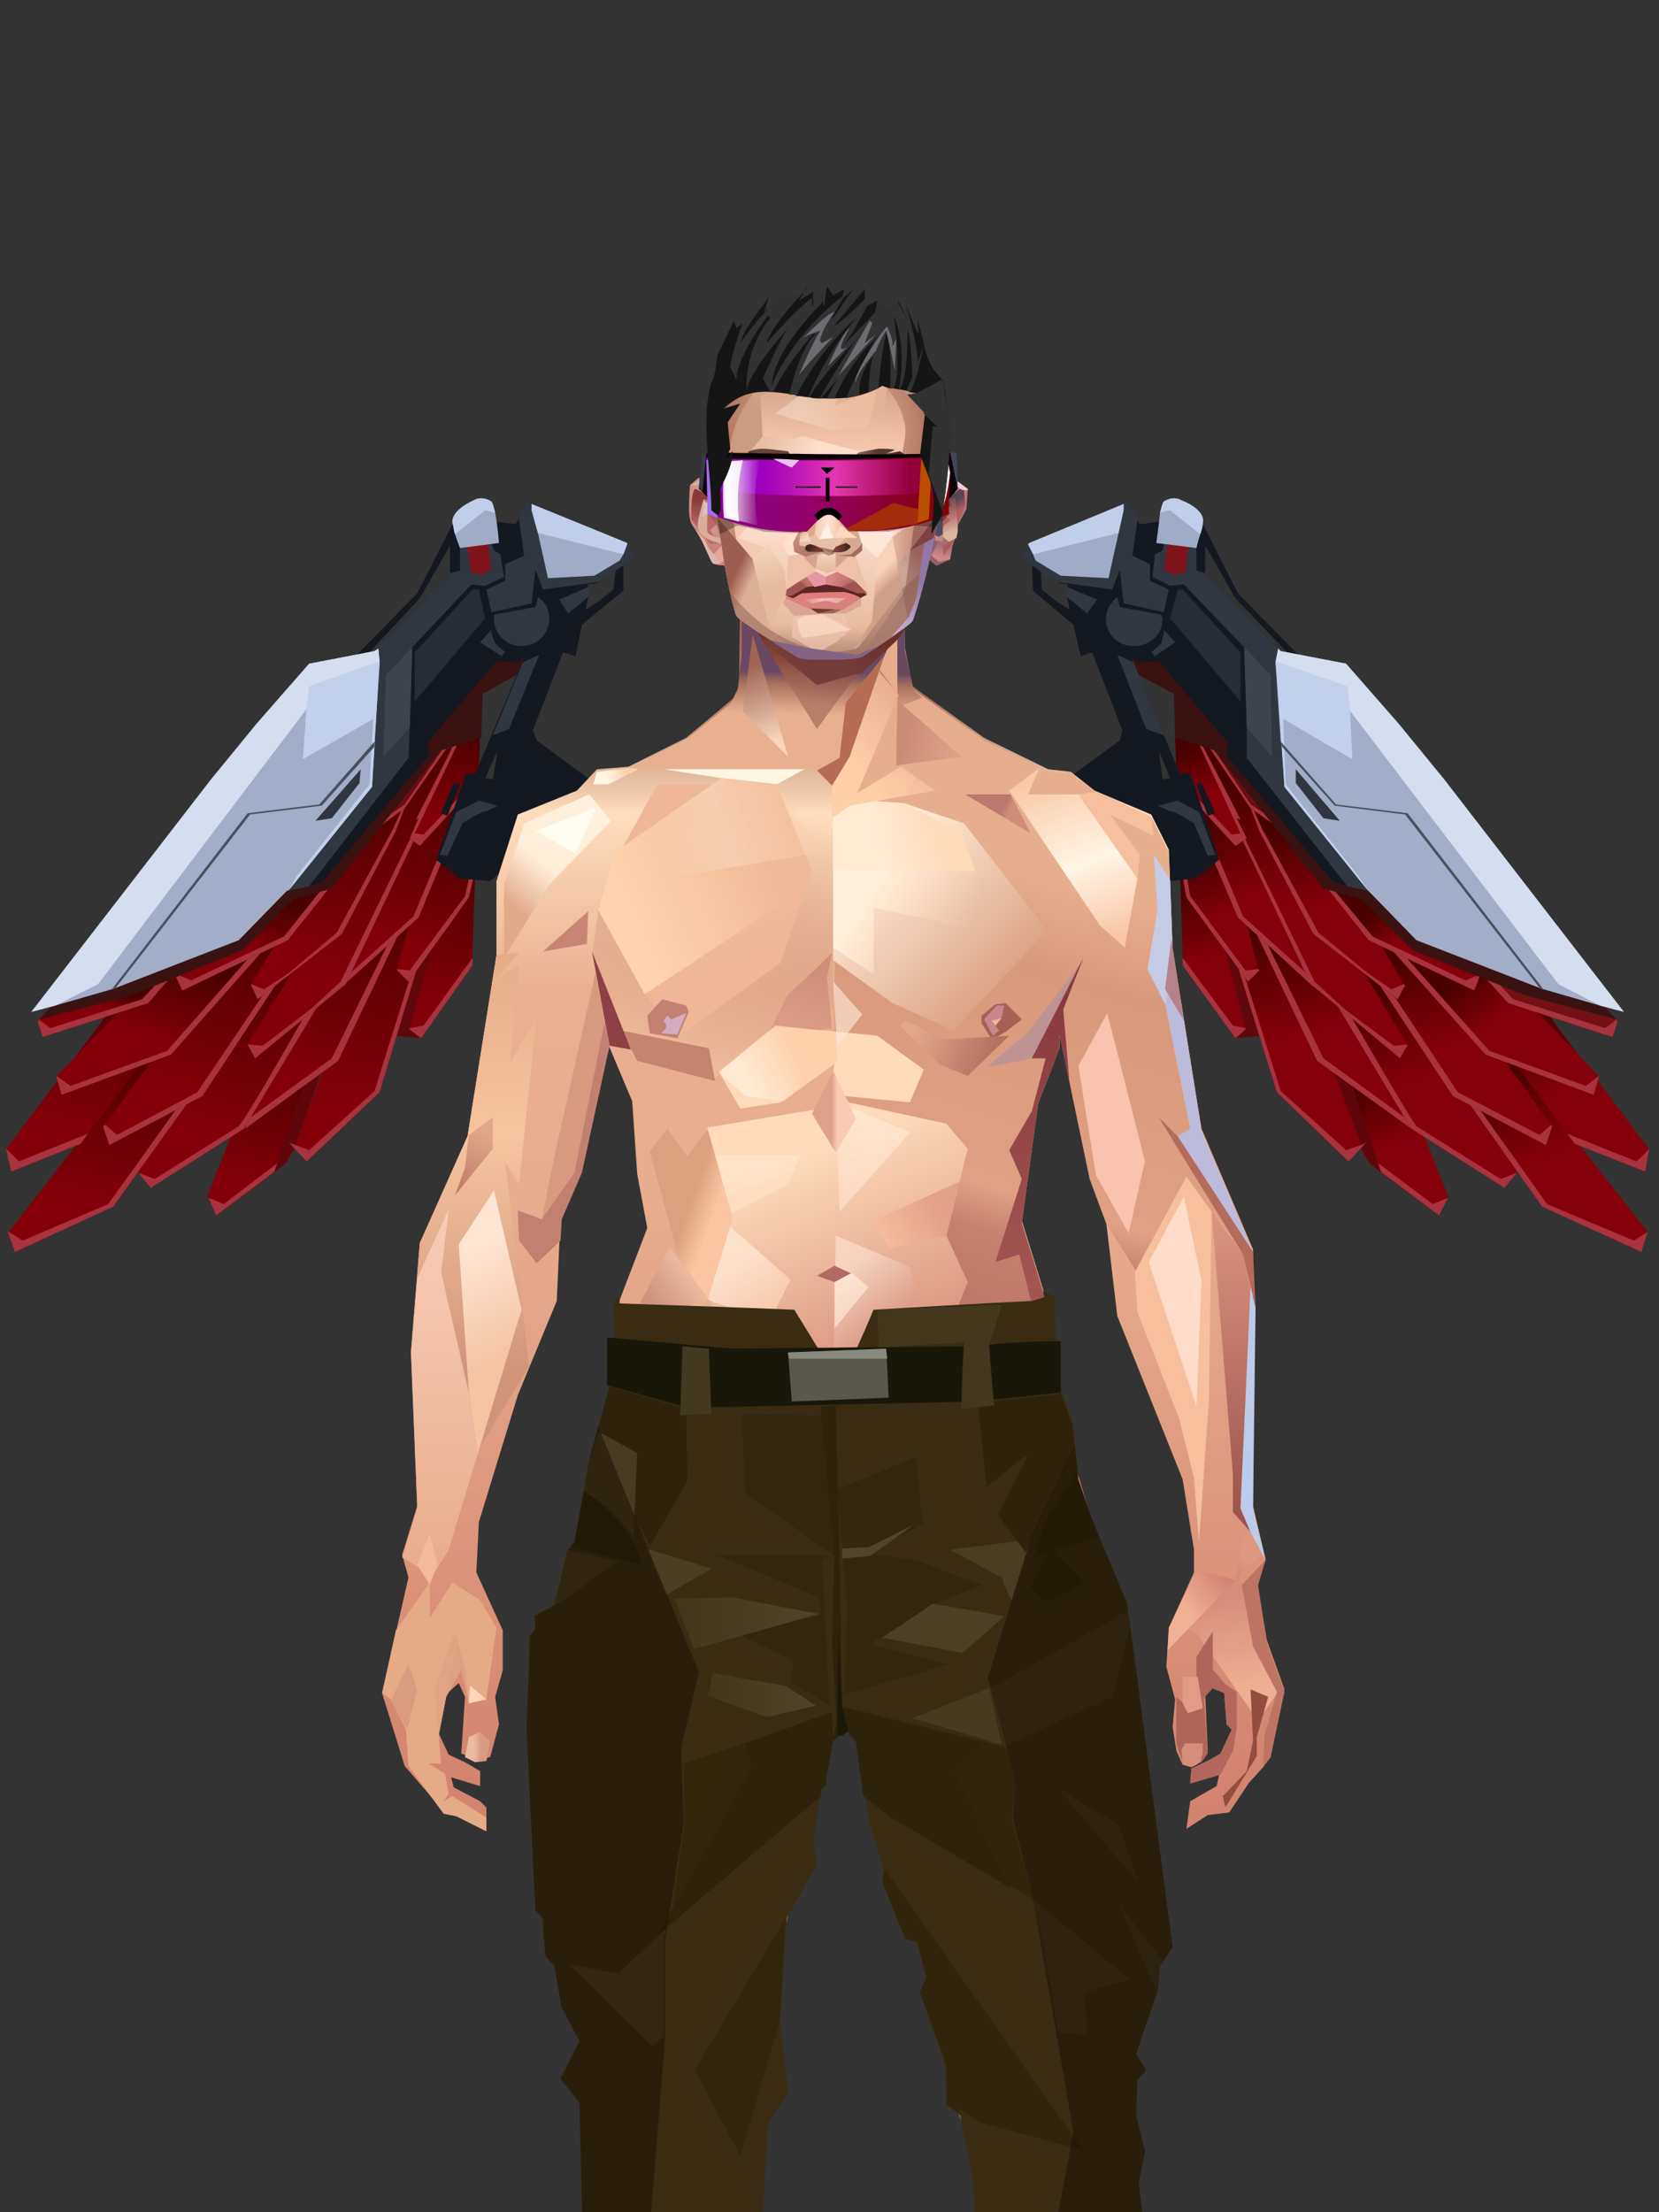 <?xml version="1.0" encoding="UTF-8"?>
<svg xmlns="http://www.w3.org/2000/svg" xmlns:xlink="http://www.w3.org/1999/xlink" width="1320px" height="1760px" viewBox="0 0 1320 1760" version="1.1">
<rect x="0" y="0" width="1320" height="1760" fill="#333333" stroke="none"/>
<defs>




</defs>

<defs>
<linearGradient x1="50%" y1="50%" x2="36%" y2="7%" id="id-male-2_wings-0">
<stop stop-color="#84000b" offset="0%">
</stop>
<stop stop-color="#480000" offset="100%">
</stop>
</linearGradient>
<linearGradient x1="50%" y1="50%" x2="46%" y2="7%" id="id-male-2_wings-1">
<stop stop-color="#84000b" offset="0%">
</stop>
<stop stop-color="#480000" offset="100%">
</stop>
</linearGradient>
<linearGradient x1="50%" y1="50%" x2="45%" y2="7%" id="id-male-2_wings-2">
<stop stop-color="#84000b" offset="0%">
</stop>
<stop stop-color="#480000" offset="100%">
</stop>
</linearGradient>
<linearGradient x1="50%" y1="50%" x2="37%" y2="7%" id="id-male-2_wings-3">
<stop stop-color="#84000b" offset="0%">
</stop>
<stop stop-color="#480000" offset="100%">
</stop>
</linearGradient>
<linearGradient x1="50%" y1="50%" x2="36%" y2="7%" id="id-male-2_wings-4">
<stop stop-color="#84000b" offset="0%">
</stop>
<stop stop-color="#480000" offset="100%">
</stop>
</linearGradient>
<linearGradient x1="50%" y1="50%" x2="32%" y2="7%" id="id-male-2_wings-5">
<stop stop-color="#84000b" offset="0%">
</stop>
<stop stop-color="#480000" offset="100%">
</stop>
</linearGradient>
<linearGradient x1="50%" y1="50%" x2="35%" y2="7%" id="id-male-2_wings-6">
<stop stop-color="#84000b" offset="0%">
</stop>
<stop stop-color="#480000" offset="100%">
</stop>
</linearGradient>
<linearGradient x1="50%" y1="50%" x2="43%" y2="7%" id="id-male-2_wings-7">
<stop stop-color="#84000b" offset="0%">
</stop>
<stop stop-color="#480000" offset="100%">
</stop>
</linearGradient>
<linearGradient x1="50%" y1="50%" x2="40%" y2="7%" id="id-male-2_wings-8">
<stop stop-color="#84000b" offset="0%">
</stop>
<stop stop-color="#480000" offset="100%">
</stop>
</linearGradient>
<linearGradient x1="50%" y1="50%" x2="40%" y2="7%" id="id-male-2_wings-9">
<stop stop-color="#84000b" offset="0%">
</stop>
<stop stop-color="#480000" offset="100%">
</stop>
</linearGradient>
<linearGradient x1="50%" y1="50%" x2="36%" y2="7%" id="id-male-2_wings-10">
<stop stop-color="#84000b" offset="0%">
</stop>
<stop stop-color="#480000" offset="100%">
</stop>
</linearGradient>
<linearGradient x1="50%" y1="50%" x2="29%" y2="7%" id="id-male-2_wings-11">
<stop stop-color="#84000b" offset="0%">
</stop>
<stop stop-color="#480000" offset="100%">
</stop>
</linearGradient>
<linearGradient x1="50%" y1="50%" x2="28%" y2="28%" id="id-male-2_wings-12">
<stop stop-color="#84000b" offset="0%">
</stop>
<stop stop-color="#480000" offset="100%">
</stop>
</linearGradient>
<linearGradient x1="50%" y1="50%" x2="28%" y2="31%" id="id-male-2_wings-13">
<stop stop-color="#84000b" offset="0%">
</stop>
<stop stop-color="#480000" offset="100%">
</stop>
</linearGradient>
<linearGradient x1="50%" y1="50%" x2="41%" y2="7%" id="id-male-2_wings-14">
<stop stop-color="#84000b" offset="0%">
</stop>
<stop stop-color="#480000" offset="100%">
</stop>
</linearGradient>
<linearGradient x1="65%" y1="-16%" x2="50%" y2="77%" id="id-male-2_wings-15">
<stop stop-color="#480000" offset="0%">
</stop>
<stop stop-color="#83000a" offset="100%">
</stop>
</linearGradient>
<linearGradient x1="54%" y1="-16%" x2="50%" y2="77%" id="id-male-2_wings-16">
<stop stop-color="#480000" offset="0%">
</stop>
<stop stop-color="#83000a" offset="100%">
</stop>
</linearGradient>
<linearGradient x1="56%" y1="-16%" x2="50%" y2="77%" id="id-male-2_wings-17">
<stop stop-color="#480000" offset="0%">
</stop>
<stop stop-color="#83000a" offset="100%">
</stop>
</linearGradient>
<linearGradient x1="64%" y1="-16%" x2="50%" y2="77%" id="id-male-2_wings-18">
<stop stop-color="#480000" offset="0%">
</stop>
<stop stop-color="#83000a" offset="100%">
</stop>
</linearGradient>
<linearGradient x1="65%" y1="-16%" x2="50%" y2="77%" id="id-male-2_wings-19">
<stop stop-color="#480000" offset="0%">
</stop>
<stop stop-color="#83000a" offset="100%">
</stop>
</linearGradient>
<linearGradient x1="69%" y1="-16%" x2="50%" y2="77%" id="id-male-2_wings-20">
<stop stop-color="#480000" offset="0%">
</stop>
<stop stop-color="#83000a" offset="100%">
</stop>
</linearGradient>
<linearGradient x1="66%" y1="-16%" x2="50%" y2="77%" id="id-male-2_wings-21">
<stop stop-color="#480000" offset="0%">
</stop>
<stop stop-color="#83000a" offset="100%">
</stop>
</linearGradient>
<linearGradient x1="57%" y1="-16%" x2="50%" y2="77%" id="id-male-2_wings-22">
<stop stop-color="#480000" offset="0%">
</stop>
<stop stop-color="#83000a" offset="100%">
</stop>
</linearGradient>
<linearGradient x1="60%" y1="-16%" x2="50%" y2="77%" id="id-male-2_wings-23">
<stop stop-color="#480000" offset="0%">
</stop>
<stop stop-color="#83000a" offset="100%">
</stop>
</linearGradient>
<linearGradient x1="61%" y1="-16%" x2="50%" y2="77%" id="id-male-2_wings-24">
<stop stop-color="#480000" offset="0%">
</stop>
<stop stop-color="#83000a" offset="100%">
</stop>
</linearGradient>
<linearGradient x1="65%" y1="-16%" x2="50%" y2="77%" id="id-male-2_wings-25">
<stop stop-color="#480000" offset="0%">
</stop>
<stop stop-color="#83000a" offset="100%">
</stop>
</linearGradient>
<linearGradient x1="73%" y1="-16%" x2="50%" y2="77%" id="id-male-2_wings-26">
<stop stop-color="#480000" offset="0%">
</stop>
<stop stop-color="#83000a" offset="100%">
</stop>
</linearGradient>
<linearGradient x1="73%" y1="17%" x2="50%" y2="64%" id="id-male-2_wings-27">
<stop stop-color="#480000" offset="0%">
</stop>
<stop stop-color="#83000a" offset="100%">
</stop>
</linearGradient>
<linearGradient x1="73%" y1="36%" x2="50%" y2="56%" id="id-male-2_wings-28">
<stop stop-color="#480000" offset="0%">
</stop>
<stop stop-color="#83000a" offset="100%">
</stop>
</linearGradient>
<linearGradient x1="73%" y1="20%" x2="50%" y2="62%" id="id-male-2_wings-29">
<stop stop-color="#480000" offset="0%">
</stop>
<stop stop-color="#83000a" offset="100%">
</stop>
</linearGradient>
<linearGradient x1="60%" y1="-16%" x2="50%" y2="77%" id="id-male-2_wings-30">
<stop stop-color="#480000" offset="0%">
</stop>
<stop stop-color="#83000a" offset="100%">
</stop>
</linearGradient>
</defs>
<g transform="translate(5,396)" id="id-male-2_wings-31">
<g transform="translate(736,0)" id="id-male-2_wings-32">
<path d="M 242 430 L 264 428 C 264 428 244 357 244 357 C 245 358 231 355 231 355 L 242 430 Z" fill="#5e070c" id="id-male-2_wings-33">
</path>
<path d="M 411 555 L 411 557 L 404 571 L 358 537 L 348 529 L 343 520 L 341 516 C 341 516 321 459 321 458 L 334 465 L 387 495 L 411 555 Z" fill="url(#id-male-2_wings-0)" id="id-male-2_wings-33">
</path>
<polygon points="411 557 404 571 348 529 343 520 399 562" fill="#a9323f" id="id-male-2_wings-33">
</polygon>
<path d="M 358 537 L 348 529 L 343 520 L 341 516 C 341 516 321 459 321 458 L 334 465 L 358 537 Z" fill="#5f060d" id="id-male-2_wings-33">
</path>
<polygon points="250 423 242 430 200 372 200 366 198 300 230 345 250 422" fill="url(#id-male-2_wings-1)" id="id-male-2_wings-33">
</polygon>
<polygon points="250 423 242 430 200 372 200 366 240 420 250 422" fill="#a9323f" id="id-male-2_wings-33">
</polygon>
<path d="M 342 516 L 333 527 L 332 528 L 332 528 L 275 473 L 242 367 C 241 362 241 358 241 354 C 243 330 264 324 264 324 L 305 415 L 342 515 L 342 516 Z" fill="url(#id-male-2_wings-2)" id="id-male-2_wings-33">
</path>
<path d="M 346 513 L 333 527 L 332 528 L 275 473 L 242 367 C 241 362 241 358 241 354 L 278 472 L 330 519 L 342 515 L 346 513 Z" fill="#a9323f" id="id-male-2_wings-33">
</path>
<path d="M 382 502 L 307 448 L 255 339 C 256 339 258 339 260 340 C 279 347 339 398 339 398 L 378 494 L 382 502 Z" fill="url(#id-male-2_wings-3)" id="id-male-2_wings-33">
</path>
<path d="M 382 502 L 307 448 L 255 339 C 256 339 258 339 260 340 L 312 446 L 378 494 L 382 502 Z" fill="#a9323f" id="id-male-2_wings-33">
</path>
<polygon points="467 536 466 537 456 549 382 502 323 404 326 399 342 370 356 375 410 450" fill="url(#id-male-2_wings-4)" id="id-male-2_wings-33">
</polygon>
<path d="M 466 537 L 456 549 L 382 502 L 323 404 L 326 399 C 335 414 376 486 386 500 L 453 542 L 466 537 Z" fill="#a9323f" id="id-male-2_wings-33">
</path>
<path d="M 570 584 L 565 600 L 486 564 L 426 479 C 426 479 427 477 428 475 C 434 465 447 441 447 441 C 448 440 461 445 461 445 L 570 584 L 570 584 Z" fill="url(#id-male-2_wings-5)" id="id-male-2_wings-33">
</path>
<path d="M 570 584 L 565 600 L 486 564 L 426 479 C 426 479 427 477 428 475 C 436 486 490 562 490 562 L 559 591 L 570 584 L 570 584 Z" fill="#a9323f" id="id-male-2_wings-33">
</path>
<polygon points="494 500 489 515 415 476 353 382 354 375 356 343 410 388 453 443 493 499" fill="url(#id-male-2_wings-6)" id="id-male-2_wings-33">
</polygon>
<polygon points="494 500 489 515 415 476 353 382 354 375 419 473 484 507 493 499" fill="#a9323f" id="id-male-2_wings-33">
</polygon>
<polygon points="261 376 252 385 203 318 200 301 203 299 227 278 248 326 260 375" fill="url(#id-male-2_wings-7)" id="id-male-2_wings-33">
</polygon>
<polygon points="261 376 252 385 203 318 200 301 203 299 206 317 250 376 260 375" fill="#a9323f" id="id-male-2_wings-33">
</polygon>
<polygon points="304 389 244 334 204 240 210 242 250 253 300 379" fill="url(#id-male-2_wings-8)" id="id-male-2_wings-33">
</polygon>
<path d="M 304 389 L 244 334 L 204 240 L 210 242 L 248 333 L 297 377 C 297 377 298 378 300 379 L 304 389 Z" fill="#a9323f" id="id-male-2_wings-33">
</path>
<polygon points="379 435 379 435 373 446 302 387 246 269 244 266 210 193 225 199 236 217 314 328" fill="url(#id-male-2_wings-9)" id="id-male-2_wings-33">
</polygon>
<polygon points="379 435 373 446 302 387 246 269 248 268 305 385 329 407 368 436" fill="#a9323f" id="id-male-2_wings-33">
</polygon>
<polygon points="377 388 371 399 304 347 261 265 253 244 255 245 277 250 350 342 376 387" fill="url(#id-male-2_wings-10)" id="id-male-2_wings-33">
</polygon>
<polygon points="377 388 371 399 304 347 261 265 253 244 255 245 263 263 308 346 347 378 366 391 376 387" fill="#a9323f" id="id-male-2_wings-33">
</polygon>
<polygon points="277 263 254 247 220 197 222 196 226 193 271 255" fill="#6a0c11" id="id-male-2_wings-33">
</polygon>
<polygon points="277 263 254 247 220 197 222 196 254 244 271 255" fill="#a9323f" id="id-male-2_wings-33">
</polygon>
<polygon points="571 519 568 536 512 514 506 506 439 416 473 403 490 410 571 518" fill="url(#id-male-2_wings-11)" id="id-male-2_wings-33">
</polygon>
<path d="M 571 519 L 568 536 L 512 514 L 506 506 L 561 528 C 561 528 568 522 571 518 L 571 519 Z" fill="#a9323f" id="id-male-2_wings-33">
</path>
<polygon points="531 461 527 475 441 443 364 357 371 358 443 372 468 378 480 407 531 460" fill="url(#id-male-2_wings-12)" id="id-male-2_wings-33">
</polygon>
<polygon points="531 461 527 475 441 443 364 357 371 358 444 440 521 468 531 460" fill="#a9323f" id="id-male-2_wings-33">
</polygon>
<polygon points="546 417 542 429 459 402 439 380 439 379 439 379 446 381 534 402 545 415" fill="#741013" id="id-male-2_wings-33">
</polygon>
<path d="M 546 417 L 542 429 L 459 402 L 439 380 L 439 379 L 440 375 L 446 381 L 463 399 L 536 422 C 536 422 542 418 545 415 L 546 417 Z" fill="#a9323f" id="id-male-2_wings-33">
</path>
<polygon points="437 379 432 392 348 352 313 308 318 309 367 315 437 379" fill="url(#id-male-2_wings-13)" id="id-male-2_wings-33">
</polygon>
<polygon points="437 379 432 392 348 352 313 308 318 309 351 349 425 384 437 379" fill="#a9323f" id="id-male-2_wings-33">
</polygon>
<path d="M 251 271 L 242 277 L 209 241 L 202 229 L 195 217 L 194 191 L 213 196 L 215 196 C 216 197 246 256 246 256 L 243 255 L 251 271 Z" fill="url(#id-male-2_wings-14)" id="id-male-2_wings-33">
</path>
<path d="M 251 271 L 242 277 L 209 241 L 202 229 L 239 268 L 246 267 L 213 196 L 215 196 C 216 197 246 256 246 256 L 243 255 L 251 271 Z" fill="#a9323f" id="id-male-2_wings-33">
</path>
<path d="M 533 402 L 545 415 L 473 396 L 383 360 L 342 319 L 312 311 L 225 201 L 194 191 L 193 156 L 165 141 L 159 127 L 193 111 L 230 124 C 230 124 534 403 533 402 Z" fill="#3a1212" id="id-male-2_wings-33">
</path>
<polygon points="211 228 215 227 226 251 220 253" fill="#131821" id="id-male-2_wings-33">
</polygon>
<path d="M 294 127 L 244 76 L 216 21 L 182 19 L 166 21 L 163 17 L 80 54 L 81 74 L 113 101 L 119 126 L 128 123 L 152 185 L 150 193 L 0 303 L 16 327 L 158 295 L 162 293 L 170 293 L 180 299 L 187 305 L 210 303 L 229 288 L 206 219 L 198 220 L 159 127 L 160 127 L 164 131 L 181 130 L 236 195 L 235 205 L 320 306 L 332 309 L 294 127 Z M 99 82 L 88 73 L 87 57 L 102 68 C 102 68 109 69 109 69 C 109 69 109 70 108 71 C 107 74 105 76 105 76 L 108 79 L 108 79 L 110 89 L 99 82 Z M 190 223 L 184 224 L 181 201 L 190 223 Z M 274 123 L 218 60 L 218 38 L 242 80 L 285 125 L 274 123 Z" fill="#131821" id="id-male-2_wings-71" fill-rule="nonzero">
</path>
<path d="M 180 245 L 196 241 L 213 250 L 226 284 L 220 285 L 209 259 C 209 259 196 250 189 249 L 180 245 Z" fill="#313741" id="id-male-2_wings-33">
</path>
<polygon points="148 125 161 131 185 189 171 184" fill="#313741" id="id-male-2_wings-33">
</polygon>
<polygon points="185 105 194 115 178 126 175 123 183 116 185 108" fill="#313741" id="id-male-2_wings-33">
</polygon>
<path d="M 150 87 L 148 79 C 143 83 139 89 139 96 C 139 109 149 118 161 118 C 174 118 184 109 184 96 C 184 95 183 94 183 93 L 150 87 Z" fill="#313741" id="id-male-2_wings-33">
</path>
<path d="M 132 81 L 124 92 L 108 79 L 105 76 C 105 76 107 74 108 71 L 132 81 Z" fill="#313741" id="id-male-2_wings-33">
</path>
<polygon points="196 73 200 73 246 123 246 162 190 96" fill="#272c35" id="id-male-2_wings-33">
</polygon>
<polygon points="189 73 185 91 153 84 150 57 144 73 100 67 71 48 77 37 78 36 153 5 157 3 164 18 160 46 174 53 174 66" fill="#313741" id="id-male-2_wings-33">
</polygon>
<polygon points="353 314 331 309 251 207 251 183 249 119 201 69 190 70 176 63 178 45 184 42 186 34 211 35 211 58 218 60 276 121" fill="#313741" id="id-male-2_wings-33">
</polygon>
<path d="M 189 33 L 185 57 L 192 61 C 192 61 202 60 202 60 C 202 59 205 36 205 36 L 189 33 Z" fill="#80141c" id="id-male-2_wings-33">
</path>
<path d="M 216 20 C 216 23 215 26 214 29 C 212 35 211 40 211 40 L 179 36 C 179 36 181 22 182 12 C 183 8 184 4 185 3 C 185 3 192 -2 199 2 C 207 5 218 12 216 20 Z" fill="#a0acc6" id="id-male-2_wings-33">
</path>
<path d="M 216 20 C 216 23 215 26 214 29 L 190 10 C 190 10 185 11 182 12 C 183 8 184 4 185 3 C 185 3 192 -2 199 2 C 207 5 218 12 216 20 Z" fill="#c1ceea" id="id-male-2_wings-33">
</path>
<polygon points="153 5 153 10 149 28 141 64 103 62 83 50 81 45 77 37 78 36" fill="#a0acc6" id="id-male-2_wings-33">
</polygon>
<polygon points="153 5 153 10 149 28 81 45 77 37 78 36" fill="#c1ceea" id="id-male-2_wings-33">
</polygon>
<polygon points="271 206 251 183 249 119 270 141" fill="#3d444e" id="id-male-2_wings-33">
</polygon>
<polygon points="551 409 532 404 487 391 486 391 484 390 386 352 348 313 347 312 281 230 279 198 278 194 274 133 274 130 274 130 276 120 278 122 330 132 372 180 408 224" fill="#a2aec7" id="id-male-2_wings-33">
</polygon>
<polygon points="551 409 532 404 499 387 332 168 274 133 274 130 274 130 276 120 278 122 330 132 372 180 408 224" fill="#d5deef" id="id-male-2_wings-33">
</polygon>
<polygon points="347 312 281 230 274 130 331 150 333 165 335 208 280 176 282 228 340 301" fill="#c3d0eb" id="id-male-2_wings-33">
</polygon>
<polygon points="290 216 290 227 312 255 325 257" fill="#30353f" id="id-male-2_wings-33">
</polygon>
<polygon points="487 391 486 391 484 390 377 252 321 245 279 198 278 194 322 244 379 251" fill="#4a4f5c" id="id-male-2_wings-33">
</polygon>
</g>
<g id="id-male-2_wings-32">
<path d="M 330 430 L 307 428 C 307 428 327 357 327 357 C 327 358 341 355 341 355 L 330 430 Z" fill="#5e070c" id="id-male-2_wings-33">
</path>
<path d="M 160 555 L 161 557 L 167 571 L 213 537 L 223 529 L 228 520 L 230 516 C 230 516 250 459 250 458 L 237 465 L 184 495 L 160 555 Z" fill="url(#id-male-2_wings-15)" id="id-male-2_wings-33">
</path>
<polygon points="161 557 167 571 223 529 228 520 173 562" fill="#a9323f" id="id-male-2_wings-33">
</polygon>
<path d="M 213 537 L 223 529 L 228 520 L 230 516 C 230 516 250 459 250 458 L 237 465 L 213 537 Z" fill="#5f060d" id="id-male-2_wings-33">
</path>
<polygon points="321 423 330 430 371 372 371 366 373 300 342 345 321 422" fill="url(#id-male-2_wings-16)" id="id-male-2_wings-33">
</polygon>
<polygon points="321 423 330 430 371 372 371 366 332 420 321 422" fill="#a9323f" id="id-male-2_wings-33">
</polygon>
<path d="M 229 516 L 238 527 L 239 528 L 239 528 L 297 473 L 329 367 C 330 362 331 358 330 354 C 328 330 307 324 307 324 L 267 415 L 230 515 L 229 516 Z" fill="url(#id-male-2_wings-17)" id="id-male-2_wings-33">
</path>
<path d="M 225 513 L 238 527 L 239 528 L 297 473 L 329 367 C 330 362 331 358 330 354 L 293 472 L 241 519 L 230 515 L 225 513 Z" fill="#a9323f" id="id-male-2_wings-33">
</path>
<path d="M 190 502 L 264 448 L 316 339 C 315 339 314 339 311 340 C 293 347 232 398 232 398 L 193 494 L 190 502 Z" fill="url(#id-male-2_wings-18)" id="id-male-2_wings-33">
</path>
<path d="M 190 502 L 264 448 L 316 339 C 315 339 314 339 311 340 L 259 446 L 193 494 L 190 502 Z" fill="#a9323f" id="id-male-2_wings-33">
</path>
<polygon points="105 536 105 537 115 549 189 502 248 404 245 399 230 370 216 375 162 450" fill="url(#id-male-2_wings-19)" id="id-male-2_wings-33">
</polygon>
<path d="M 105 537 L 115 549 L 189 502 L 248 404 L 245 399 C 236 414 196 486 185 500 L 118 542 L 105 537 Z" fill="#a9323f" id="id-male-2_wings-33">
</path>
<path d="M 1 584 L 7 600 L 85 564 L 146 479 C 146 479 145 477 143 475 C 138 465 124 441 124 441 C 124 440 110 445 110 445 L 2 584 L 1 584 Z" fill="url(#id-male-2_wings-20)" id="id-male-2_wings-33">
</path>
<path d="M 1 584 L 7 600 L 85 564 L 146 479 C 146 479 145 477 143 475 C 136 486 81 562 81 562 L 13 591 L 2 584 L 1 584 Z" fill="#a9323f" id="id-male-2_wings-33">
</path>
<polygon points="77 500 82 515 156 476 218 382 218 375 216 343 161 388 119 443 79 499" fill="url(#id-male-2_wings-21)" id="id-male-2_wings-33">
</polygon>
<polygon points="77 500 82 515 156 476 218 382 218 375 152 473 88 507 79 499" fill="#a9323f" id="id-male-2_wings-33">
</polygon>
<polygon points="311 376 320 385 368 318 372 301 369 299 345 278 324 326 311 375" fill="url(#id-male-2_wings-22)" id="id-male-2_wings-33">
</polygon>
<polygon points="311 376 320 385 368 318 372 301 369 299 365 317 321 376 311 375" fill="#a9323f" id="id-male-2_wings-33">
</polygon>
<polygon points="267 389 328 334 367 240 362 242 321 253 271 379" fill="url(#id-male-2_wings-23)" id="id-male-2_wings-33">
</polygon>
<path d="M 267 389 L 328 334 L 367 240 L 362 242 L 324 333 L 275 377 C 275 377 273 378 271 379 L 267 389 Z" fill="#a9323f" id="id-male-2_wings-33">
</path>
<polygon points="192 435 192 435 198 446 270 387 326 269 327 266 361 196 346 202 335 217 258 328" fill="url(#id-male-2_wings-24)" id="id-male-2_wings-33">
</polygon>
<polygon points="192 435 198 446 270 387 326 269 323 268 266 385 242 407 204 436" fill="#a9323f" id="id-male-2_wings-33">
</polygon>
<polygon points="195 388 200 399 267 347 310 265 318 244 316 245 295 250 222 342 195 387" fill="url(#id-male-2_wings-25)" id="id-male-2_wings-33">
</polygon>
<polygon points="195 388 200 399 267 347 310 265 318 244 316 245 308 263 263 346 225 378 205 391 195 387" fill="#a9323f" id="id-male-2_wings-33">
</polygon>
<polygon points="295 263 317 247 352 197 350 196 346 193 301 255" fill="#6a0c11" id="id-male-2_wings-33">
</polygon>
<polygon points="295 263 317 247 352 197 350 196 317 244 301 255" fill="#a9323f" id="id-male-2_wings-33">
</polygon>
<polygon points="0 519 4 536 59 514 65 506 133 416 98 403 81 410 0 518" fill="url(#id-male-2_wings-26)" id="id-male-2_wings-33">
</polygon>
<path d="M 0 519 L 4 536 L 59 514 L 65 506 L 10 528 C 10 528 4 522 0 518 L 0 519 Z" fill="#a9323f" id="id-male-2_wings-33">
</path>
<polygon points="40 461 44 475 131 443 207 357 200 358 129 372 103 378 92 407 40 460" fill="url(#id-male-2_wings-27)" id="id-male-2_wings-33">
</polygon>
<polygon points="40 461 44 475 131 443 207 357 200 358 128 440 51 468 40 460" fill="#a9323f" id="id-male-2_wings-33">
</polygon>
<polygon points="25 417 29 429 113 402 132 380 132 379 132 379 125 381 38 402 26 415" fill="url(#id-male-2_wings-28)" id="id-male-2_wings-33">
</polygon>
<path d="M 25 417 L 29 429 L 113 402 L 132 380 L 132 379 L 131 375 L 125 381 L 108 399 L 35 422 C 35 422 30 418 26 415 L 25 417 Z" fill="#a9323f" id="id-male-2_wings-33">
</path>
<polygon points="134 379 140 392 224 352 259 308 253 309 204 315 135 379" fill="url(#id-male-2_wings-29)" id="id-male-2_wings-33">
</polygon>
<polygon points="134 379 140 392 224 352 259 308 253 309 221 349 147 384 135 379" fill="#a9323f" id="id-male-2_wings-33">
</polygon>
<path d="M 321 271 L 329 277 L 362 241 L 369 229 L 376 217 L 377 191 L 359 196 L 356 196 C 356 197 326 256 326 256 L 328 255 L 321 271 Z" fill="url(#id-male-2_wings-30)" id="id-male-2_wings-33">
</path>
<path d="M 321 271 L 329 277 L 362 241 L 369 229 L 332 268 L 325 267 L 359 196 L 356 196 C 356 197 326 256 326 256 L 328 255 L 321 271 Z" fill="#a9323f" id="id-male-2_wings-33">
</path>
<path d="M 38 402 L 27 415 L 99 396 L 188 360 L 229 319 L 259 311 L 346 201 L 378 191 L 379 156 L 406 141 L 412 127 L 378 111 L 341 124 C 341 124 38 403 38 402 Z" fill="#3a1212" id="id-male-2_wings-33">
</path>
<polygon points="361 228 356 227 346 251 351 253" fill="#131821" id="id-male-2_wings-33">
</polygon>
<path d="M 240 309 L 251 306 L 336 205 L 335 195 L 390 130 L 408 131 L 411 127 L 412 127 L 373 220 L 366 219 L 342 288 L 361 303 L 385 305 L 392 299 L 402 293 L 410 293 L 413 295 L 556 327 L 571 303 L 422 193 L 419 185 L 443 123 L 453 126 L 458 101 L 491 74 L 491 54 L 408 17 L 405 21 L 389 19 L 355 21 L 327 76 L 277 127 L 240 309 Z M 461 89 L 463 79 L 463 79 L 466 76 C 466 76 464 74 463 71 C 463 70 462 69 462 69 C 463 69 470 68 470 68 L 485 57 L 483 73 L 472 82 L 461 89 Z M 391 201 L 387 224 L 381 223 L 391 201 Z M 287 125 L 329 80 L 353 38 L 353 60 L 298 123 L 287 125 Z" fill="#131821" id="id-male-2_wings-71" fill-rule="nonzero">
</path>
<path d="M 391 245 L 376 241 L 358 250 L 345 284 L 351 285 L 363 259 C 363 259 376 250 383 249 L 391 245 Z" fill="#313741" id="id-male-2_wings-33">
</path>
<polygon points="424 125 411 131 387 189 400 184" fill="#313741" id="id-male-2_wings-33">
</polygon>
<polygon points="386 105 377 115 394 126 397 123 389 116 386 108" fill="#313741" id="id-male-2_wings-33">
</polygon>
<path d="M 421 87 L 423 79 C 429 83 432 89 432 96 C 432 109 422 118 410 118 C 398 118 388 109 388 96 C 388 95 388 94 388 93 L 421 87 Z" fill="#313741" id="id-male-2_wings-33">
</path>
<path d="M 440 81 L 447 92 L 463 79 L 466 76 C 466 76 464 74 463 71 L 440 81 Z" fill="#313741" id="id-male-2_wings-33">
</path>
<polygon points="376 73 371 73 325 123 325 162 381 96" fill="#272c35" id="id-male-2_wings-33">
</polygon>
<polygon points="382 73 386 91 418 84 421 57 427 73 471 67 500 48 494 37 494 36 418 5 414 3 408 18 412 46 397 53 397 66" fill="#313741" id="id-male-2_wings-33">
</polygon>
<polygon points="218 314 241 309 320 207 321 183 323 119 370 69 381 70 396 63 393 45 388 42 385 34 361 35 361 58 353 60 295 121" fill="#313741" id="id-male-2_wings-33">
</polygon>
<path d="M 383 33 L 386 57 L 379 61 C 379 61 370 60 370 60 C 370 59 366 36 366 36 L 383 33 Z" fill="#80141c" id="id-male-2_wings-33">
</path>
<path d="M 355 20 C 356 23 356 26 357 29 C 359 35 361 40 361 40 L 392 36 C 392 36 391 22 389 12 C 388 8 387 4 386 3 C 386 3 379 -2 372 2 C 365 5 354 12 355 20 Z" fill="#a0acc6" id="id-male-2_wings-33">
</path>
<path d="M 355 20 C 356 23 356 26 357 29 L 381 10 C 381 10 386 11 389 12 C 388 8 387 4 386 3 C 386 3 379 -2 372 2 C 365 5 354 12 355 20 Z" fill="#c1ceea" id="id-male-2_wings-33">
</path>
<polygon points="418 5 418 10 423 28 431 64 468 62 488 50 491 45 494 37 494 36" fill="#a0acc6" id="id-male-2_wings-33">
</polygon>
<polygon points="418 5 418 10 423 28 491 45 494 37 494 36" fill="#c1ceea" id="id-male-2_wings-33">
</polygon>
<polygon points="300 206 321 183 323 119 302 141" fill="#3d444e" id="id-male-2_wings-33">
</polygon>
<polygon points="20 409 39 404 84 391 85 391 87 390 185 352 223 313 225 312 291 230 293 198 293 194 297 133 297 130 297 130 296 120 293 122 241 132 199 180 163 224" fill="#a2aec7" id="id-male-2_wings-33">
</polygon>
<polygon points="20 409 39 404 73 387 239 168 297 133 297 130 297 130 296 120 293 122 241 132 199 180 163 224" fill="#d5deef" id="id-male-2_wings-33">
</polygon>
<polygon points="225 312 291 230 297 130 241 150 239 165 236 208 292 176 289 228 231 301" fill="#c3d0eb" id="id-male-2_wings-33">
</polygon>
<polygon points="282 216 281 227 259 255 246 257" fill="#30353f" id="id-male-2_wings-33">
</polygon>
<polygon points="84 391 85 391 87 390 194 252 251 245 293 198 293 194 249 244 192 251" fill="#4a4f5c" id="id-male-2_wings-33">
</polygon>
</g>
</g>
<defs>
<linearGradient x1="50%" y1="6%" x2="50%" y2="100%" id="id-male-6.6_base_1-0">
<stop stop-color="#ac705d" offset="0%">
</stop>
<stop stop-color="#ffddbc" offset="8%">
</stop>
<stop stop-color="#e9af8e" offset="20%">
</stop>
<stop stop-color="#e7ad8d" offset="34%">
</stop>
<stop stop-color="#d4856f" offset="71%">
</stop>
<stop stop-color="#c37f6d" offset="100%">
</stop>
</linearGradient>
<linearGradient x1="50%" y1="-10%" x2="50%" y2="84%" id="id-male-6.6_base_1-1">
<stop stop-color="#e0a582" offset="0%">
</stop>
<stop stop-color="#f6c49e" offset="49%">
</stop>
<stop stop-color="#d09479" offset="100%">
</stop>
</linearGradient>
<linearGradient x1="57%" y1="50%" x2="47%" y2="56%" id="id-male-6.6_base_1-2">
<stop stop-color="#e2ad9f" offset="0%">
</stop>
<stop stop-color="#b46d61" offset="100%">
</stop>
</linearGradient>
<linearGradient x1="45%" y1="35%" x2="55%" y2="47%" id="id-male-6.6_base_1-3">
<stop stop-color="#e9ac94" offset="0%">
</stop>
<stop stop-color="#c37f6d" offset="100%">
</stop>
</linearGradient>
<linearGradient x1="54%" y1="31%" x2="47%" y2="81%" id="id-male-6.6_base_1-4">
<stop stop-color="#e7ae8d" offset="0%">
</stop>
<stop stop-color="#d8997b" offset="20%">
</stop>
<stop stop-color="#dfa083" offset="71%">
</stop>
<stop stop-color="#c5816d" offset="81%">
</stop>
<stop stop-color="#bc7665" offset="100%">
</stop>
</linearGradient>
<linearGradient x1="43%" y1="38%" x2="54%" y2="44%" id="id-male-6.6_base_1-5">
<stop stop-color="#e0a384" offset="0%">
</stop>
<stop stop-color="#dda081" offset="100%">
</stop>
</linearGradient>
<linearGradient x1="46%" y1="26%" x2="59%" y2="75%" id="id-male-6.6_base_1-6">
<stop stop-color="#ffdbb9" offset="0%">
</stop>
<stop stop-color="#d7917a" offset="100%">
</stop>
</linearGradient>
<linearGradient x1="50%" y1="41%" x2="49%" y2="66%" id="id-male-6.6_base_1-7">
<stop stop-color="#6a4862" offset="0%">
</stop>
<stop stop-color="#a76f5b" offset="27%">
</stop>
<stop stop-color="#e9b090" offset="100%">
</stop>
</linearGradient>
<linearGradient x1="63%" y1="4%" x2="25%" y2="77%" id="id-male-6.6_base_1-8">
<stop stop-color="#fff1de" offset="0%">
</stop>
<stop stop-color="#ffeed9" offset="56%">
</stop>
<stop stop-color="#e3aa88" offset="100%">
</stop>
</linearGradient>
<linearGradient x1="50%" y1="23%" x2="41%" y2="77%" id="id-male-6.6_base_1-9">
<stop stop-color="#73332e" offset="0%">
</stop>
<stop stop-color="#b77e68" offset="100%">
</stop>
</linearGradient>
<linearGradient x1="47%" y1="22%" x2="55%" y2="89%" id="id-male-6.6_base_1-10">
<stop stop-color="#a06555" offset="0%">
</stop>
<stop stop-color="#fad5b9" offset="100%">
</stop>
</linearGradient>
<linearGradient x1="86%" y1="87%" x2="12%" y2="66%" id="id-male-6.6_base_1-11">
<stop stop-color="#dea186" offset="0%">
</stop>
<stop stop-color="#cb8c76" offset="100%">
</stop>
</linearGradient>
<linearGradient x1="71%" y1="11%" x2="50%" y2="100%" id="id-male-6.6_base_1-12">
<stop stop-color="#be7d66" offset="0%" stop-opacity="0">
</stop>
<stop stop-color="#f1bd9b" offset="100%">
</stop>
</linearGradient>
<linearGradient x1="66%" y1="46%" x2="56%" y2="43%" id="id-male-6.6_base_1-13">
<stop stop-color="#cd8d78" offset="0%">
</stop>
<stop stop-color="#bb786d" offset="100%">
</stop>
</linearGradient>
<linearGradient x1="100%" y1="41%" x2="50%" y2="63%" id="id-male-6.6_base_1-14">
<stop stop-color="#6a2b27" offset="0%">
</stop>
<stop stop-color="#743c3a" offset="100%">
</stop>
</linearGradient>
<linearGradient x1="69%" y1="20%" x2="50%" y2="99%" id="id-male-6.6_base_1-15">
<stop stop-color="#cf8f7a" offset="0%">
</stop>
<stop stop-color="#dd9e87" offset="100%">
</stop>
</linearGradient>
<linearGradient x1="36%" y1="20%" x2="57%" y2="81%" id="id-male-6.6_base_1-16">
<stop stop-color="#f1ba97" offset="0%">
</stop>
<stop stop-color="#efb795" offset="100%">
</stop>
</linearGradient>
<linearGradient x1="26%" y1="83%" x2="92%" y2="50%" id="id-male-6.6_base_1-17">
<stop stop-color="#ffd3ad" offset="0%">
</stop>
<stop stop-color="#ffd3af" offset="100%" stop-opacity="0">
</stop>
</linearGradient>
<linearGradient x1="17%" y1="56%" x2="85%" y2="45%" id="id-male-6.6_base_1-18">
<stop stop-color="#ffebd1" offset="0%" stop-opacity="0">
</stop>
<stop stop-color="#ffe9d0" offset="52%">
</stop>
<stop stop-color="#fccead" offset="100%">
</stop>
</linearGradient>
<linearGradient x1="17%" y1="24%" x2="74%" y2="87%" id="id-male-6.6_base_1-19">
<stop stop-color="#ffedd8" offset="0%">
</stop>
<stop stop-color="#dca181" offset="100%">
</stop>
</linearGradient>
<linearGradient x1="26%" y1="42%" x2="80%" y2="75%" id="id-male-6.6_base_1-20">
<stop stop-color="#fff1dd" offset="0%">
</stop>
<stop stop-color="#ffd4b1" offset="100%" stop-opacity="0">
</stop>
</linearGradient>
<linearGradient x1="29%" y1="56%" x2="77%" y2="50%" id="id-male-6.6_base_1-21">
<stop stop-color="#ffebd4" offset="0%">
</stop>
<stop stop-color="#fedab7" offset="100%">
</stop>
</linearGradient>
<linearGradient x1="74%" y1="24%" x2="34%" y2="74%" id="id-male-6.6_base_1-22">
<stop stop-color="#ba8469" offset="0%">
</stop>
<stop stop-color="#e9af8f" offset="0%">
</stop>
<stop stop-color="#ffcfa8" offset="100%">
</stop>
</linearGradient>
<linearGradient x1="66%" y1="100%" x2="40%" y2="0%" id="id-male-6.6_base_1-23">
<stop stop-color="#fac5a3" offset="0%">
</stop>
<stop stop-color="#fff5e6" offset="46%">
</stop>
<stop stop-color="#fac8a2" offset="100%">
</stop>
</linearGradient>
<linearGradient x1="52%" y1="13%" x2="59%" y2="75%" id="id-male-6.6_base_1-24">
<stop stop-color="#d68d79" offset="0%">
</stop>
<stop stop-color="#eeae91" offset="100%">
</stop>
</linearGradient>
<linearGradient x1="28%" y1="76%" x2="73%" y2="20%" id="id-male-6.6_base_1-25">
<stop stop-color="#f0b294" offset="0%">
</stop>
<stop stop-color="#d28271" offset="67%">
</stop>
<stop stop-color="#df9880" offset="100%">
</stop>
</linearGradient>
<linearGradient x1="50%" y1="0%" x2="50%" y2="100%" id="id-male-6.6_base_1-26">
<stop stop-color="#db957f" offset="0%">
</stop>
<stop stop-color="#9a4f4b" offset="100%">
</stop>
</linearGradient>
<linearGradient x1="66%" y1="59%" x2="24%" y2="66%" id="id-male-6.6_base_1-27">
<stop stop-color="#dea07f" offset="0%">
</stop>
<stop stop-color="#fcc8a5" offset="100%">
</stop>
</linearGradient>
<linearGradient x1="41%" y1="11%" x2="64%" y2="63%" id="id-male-6.6_base_1-28">
<stop stop-color="#ffe6d6" offset="0%">
</stop>
<stop stop-color="#da957e" offset="100%">
</stop>
</linearGradient>
<linearGradient x1="19%" y1="58%" x2="66%" y2="43%" id="id-male-6.6_base_1-29">
<stop stop-color="#ffebd4" offset="0%">
</stop>
<stop stop-color="#ffd1aa" offset="100%">
</stop>
</linearGradient>
<linearGradient x1="73%" y1="50%" x2="30%" y2="53%" id="id-male-6.6_base_1-30">
<stop stop-color="#ffd1ab" offset="0%">
</stop>
<stop stop-color="#fff6e4" offset="100%">
</stop>
</linearGradient>
<linearGradient x1="31%" y1="0%" x2="50%" y2="100%" id="id-male-6.6_base_1-31">
<stop stop-color="#fff1e3" offset="0%">
</stop>
<stop stop-color="#ffeada" offset="100%">
</stop>
</linearGradient>
<linearGradient x1="29%" y1="43%" x2="65%" y2="100%" id="id-male-6.6_base_1-32">
<stop stop-color="#ffe9d4" offset="0%">
</stop>
<stop stop-color="#fecfb1" offset="100%">
</stop>
</linearGradient>
<linearGradient x1="13%" y1="78%" x2="84%" y2="50%" id="id-male-6.6_base_1-33">
<stop stop-color="#f4ba9a" offset="0%">
</stop>
<stop stop-color="#e2a086" offset="100%">
</stop>
</linearGradient>
<linearGradient x1="50%" y1="0%" x2="36%" y2="100%" id="id-male-6.6_base_1-34">
<stop stop-color="#ffebd4" offset="0%">
</stop>
<stop stop-color="#ffddc6" offset="100%">
</stop>
</linearGradient>
<linearGradient x1="50%" y1="28%" x2="64%" y2="55%" id="id-male-6.6_base_1-35">
<stop stop-color="#ffe7cd" offset="0%">
</stop>
<stop stop-color="#ffddc0" offset="100%">
</stop>
</linearGradient>
<linearGradient x1="40%" y1="55%" x2="62%" y2="71%" id="id-male-6.6_base_1-36">
<stop stop-color="#dca17f" offset="0%">
</stop>
<stop stop-color="#fac5a0" offset="100%">
</stop>
</linearGradient>
<linearGradient x1="9%" y1="37%" x2="88%" y2="55%" id="id-male-6.6_base_1-37">
<stop stop-color="#e3a889" offset="0%">
</stop>
<stop stop-color="#b36f5f" offset="100%">
</stop>
</linearGradient>
<linearGradient x1="62%" y1="19%" x2="50%" y2="100%" id="id-male-6.6_base_1-38">
<stop stop-color="#e0a686" offset="0%">
</stop>
<stop stop-color="#bf7c68" offset="100%">
</stop>
</linearGradient>
<linearGradient x1="45%" y1="18%" x2="51%" y2="67%" id="id-male-6.6_base_1-39">
<stop stop-color="#ffe5d3" offset="0%">
</stop>
<stop stop-color="#f5c3a0" offset="100%">
</stop>
</linearGradient>
<linearGradient x1="50%" y1="0%" x2="50%" y2="100%" id="id-male-6.6_base_1-40">
<stop stop-color="#f9ccb7" offset="0%">
</stop>
<stop stop-color="#e7ad8a" offset="100%">
</stop>
</linearGradient>
<linearGradient x1="45%" y1="50%" x2="58%" y2="50%" id="id-male-6.6_base_1-41">
<stop stop-color="#dfa288" offset="0%">
</stop>
<stop stop-color="#facbb3" offset="100%">
</stop>
</linearGradient>
<linearGradient x1="33%" y1="74%" x2="77%" y2="42%" id="id-male-6.6_base_1-42">
<stop stop-color="#ce937b" offset="0%">
</stop>
<stop stop-color="#eab89d" offset="100%">
</stop>
</linearGradient>
<linearGradient x1="63%" y1="59%" x2="38%" y2="59%" id="id-male-6.6_base_1-43">
<stop stop-color="#d89a80" offset="0%">
</stop>
<stop stop-color="#ecba9e" offset="100%">
</stop>
</linearGradient>
<linearGradient x1="50%" y1="0%" x2="50%" y2="100%" id="id-male-6.6_base_1-44">
<stop stop-color="#d08c74" offset="0%">
</stop>
<stop stop-color="#df9a83" offset="100%">
</stop>
</linearGradient>
<linearGradient x1="47%" y1="47%" x2="53%" y2="50%" id="id-male-6.6_base_1-45">
<stop stop-color="#fde1cd" offset="0%">
</stop>
<stop stop-color="#d68f79" offset="100%">
</stop>
</linearGradient>
<linearGradient x1="50%" y1="0%" x2="50%" y2="100%" id="id-male-6.6_base_1-46">
<stop stop-color="#e29a83" offset="0%">
</stop>
<stop stop-color="#dd947e" offset="100%">
</stop>
</linearGradient>
<linearGradient x1="50%" y1="0%" x2="53%" y2="50%" id="id-male-6.6_base_1-47">
<stop stop-color="#dd9785" offset="0%">
</stop>
<stop stop-color="#f3d9c6" offset="100%">
</stop>
</linearGradient>
<linearGradient x1="0%" y1="55%" x2="99%" y2="55%" id="id-male-6.6_base_1-48">
<stop stop-color="#dfa59a" offset="0%">
</stop>
<stop stop-color="#d3938d" offset="100%">
</stop>
</linearGradient>
<linearGradient x1="50%" y1="0%" x2="50%" y2="100%" id="id-male-6.6_base_1-49">
<stop stop-color="#f0cab1" offset="0%">
</stop>
<stop stop-color="#dc907e" offset="100%">
</stop>
</linearGradient>
<linearGradient x1="49%" y1="20%" x2="52%" y2="96%" id="id-male-6.6_base_1-50">
<stop stop-color="#dd9285" offset="0%">
</stop>
<stop stop-color="#d88d79" offset="100%">
</stop>
</linearGradient>
<linearGradient x1="50%" y1="0%" x2="50%" y2="100%" id="id-male-6.6_base_1-51">
<stop stop-color="#86363e" offset="0%">
</stop>
<stop stop-color="#b46a5d" offset="100%">
</stop>
</linearGradient>
<linearGradient x1="33%" y1="47%" x2="59%" y2="56%" id="id-male-6.6_base_1-52">
<stop stop-color="#f6bd9d" offset="0%">
</stop>
<stop stop-color="#d48673" offset="100%">
</stop>
</linearGradient>
</defs>
<g transform="translate(304,473)" id="id-male-6.6_base_1-53">
<polygon points="174 662 139 824 137 906 146 1082 171 1154 176 1211 174 1230 175 1284 287 1284 284 1265 308 1195 306 1124 345 952 343 912 353 879 362 881 371 877 383 904 391 970 434 1079 457 1202 475 1252 475 1284 596 1284 600 1225 591 1146 609 1103 612 997 596 842 545 671 539 640 528 606 531 569 509 498 522 403 539 360 539 348 563 464 576 498 585 574 637 704 646 760 646 778 626 822 624 853 631 879 629 901 632 920 637 931 647 931 657 920 655 877 659 867 670 874 672 899 676 903 667 923 644 934 643 945 666 939 664 948 643 960 640 982 657 971 674 969 690 945 701 933 704 926 707 923 713 892 718 871 704 832 696 786 703 768 693 725 693 521 652 425 629 282 626 203 612 175 567 156 548 141 530 139 479 114 422 73 416 42 415 1 285 0 284 73 279 83 242 114 196 137 171 139 155 156 108 175 91 228 91 287 68 431 30 516 23 602 28 725 16 764 21 782 0 874 18 932 49 968 59 970 83 982 83 965 78 960 57 949 55 941 78 948 78 936 66 929 53 923 45 906 51 875 61 866 66 877 63 922 75 927 86 925 93 899 90 877 96 856 96 824 75 778 77 738 108 637 139 562 142 495 159 458 180 358 199 403 203 461 211 504 188 564 191 608" fill="url(#id-male-6.6_base_1-0)" id="id-male-6.6_base_1-54">
</polygon>
<polygon points="91 287 68 431 30 516 23 602 72 688 117 614 98 452 109 469 123 336 102 372 109 294 88 309 109 285" fill="url(#id-male-6.6_base_1-1)" id="id-male-6.6_base_1-54">
</polygon>
<polygon points="383 906 391 972 434 1081 457 1204 475 1254 475 1287 596 1287 600 1226 591 1148 609 1105 612 999 602 904 584 908 584 846 535 683 456 705 382 878" fill="url(#id-male-6.6_base_1-2)" id="id-male-6.6_base_1-54">
</polygon>
<polygon points="137 907 146 1083 171 1156 176 1212 174 1232 175 1286 175 1287 287 1287 284 1266 308 1197 306 1126 345 954 343 923 293 814 263 724 247 711" fill="url(#id-male-6.6_base_1-3)" id="id-male-6.6_base_1-54">
</polygon>
<polygon points="545 673 539 641 528 608 531 571 509 500 522 405 539 361 539 350 563 465 576 500 601 540 660 491 688 529 652 427 629 283 626 205 612 177 568 157 548 142 530 141 479 116 422 75 416 44 415 3 360 3 360 715 462 724" fill="url(#id-male-6.6_base_1-4)" id="id-male-6.6_base_1-54">
</polygon>
<polygon points="83 984 59 972 49 970 21 932 19 903 7 879 0 874 11 824 38 786 38 814 56 786 78 800 91 822 83 879 69 882 63 855 51 877 45 908 47 930 37 930 50 938 53 954 49 960 56 956 83 973" fill="#e4ab86" id="id-male-6.6_base_1-59">
</polygon>
<polygon points="66 855 69 882 63 855 51 877 45 908 42 870 58 825" fill="url(#id-male-6.6_base_1-5)" id="id-male-6.6_base_1-59">
</polygon>
<polygon points="83 879 69 882 70 868" fill="#ffd6ba" id="id-male-6.6_base_1-59">
</polygon>
<polygon points="481 376 513 349 558 291 522 368" fill="#bd9394" id="id-male-6.6_base_1-62">
</polygon>
<polygon points="313 697 260 560 246 448 259 424 355 408 361 366 317 404 285 409 267 378 313 343 394 351 431 378 420 404 368 399 371 404 449 421 466 441 449 510 466 547 406 697 358 717" fill="url(#id-male-6.6_base_1-6)" id="id-male-6.6_base_1-63">
</polygon>
<polygon points="410 90 430 82 423 76 416 45 416 7 286 9 286 48 283 76 278 86 244 114 195 139 366 139 390 70 410 26" fill="url(#id-male-6.6_base_1-7)" id="id-male-6.6_base_1-64">
</polygon>
<polygon points="182 180 133 231 97 289 97 231 113 182 165 159" fill="url(#id-male-6.6_base_1-8)" id="id-male-6.6_base_1-65">
</polygon>
<polygon points="346 107 384 55 409 31 414 23 299 31" fill="url(#id-male-6.6_base_1-9)" id="id-male-6.6_base_1-66">
</polygon>
<polygon points="287 93 295 32 323 129" fill="url(#id-male-6.6_base_1-10)" id="id-male-6.6_base_1-67">
</polygon>
<polygon points="336 139 314 151 270 146 224 139" fill="#fef6e3" id="id-male-6.6_base_1-68">
</polygon>
<polygon points="410 84 409 136 461 129" fill="url(#id-male-6.6_base_1-11)" id="id-male-6.6_base_1-69">
</polygon>
<polygon points="173 246 167 286 191 351 263 386 328 330 359 330 359 152 348 139 336 139 309 152" fill="url(#id-male-6.6_base_1-12)" id="id-male-6.6_base_1-70">
</polygon>
<polygon points="464 159 516 190 500 159" fill="url(#id-male-6.6_base_1-13)" id="id-male-6.6_base_1-71">
</polygon>
<polygon points="302 36 346 72 382 62 409 37 416 28 416 13" fill="url(#id-male-6.6_base_1-14)" id="id-male-6.6_base_1-72">
</polygon>
<polygon points="263 151 191 202 219 151" fill="#efb795" id="id-male-6.6_base_1-73">
</polygon>
<polygon points="154 206 170 170 122 188" fill="#fffcf1" id="id-male-6.6_base_1-74">
</polygon>
<polygon points="358 285 344 299 323 318 305 354 358 345 354 305" fill="url(#id-male-6.6_base_1-15)" id="id-male-6.6_base_1-75">
</polygon>
<polygon points="260 361 265 387 203 371 191 347" fill="#c4846d" id="id-male-6.6_base_1-76">
</polygon>
<polygon points="198 362 181 359 167 284" fill="#8d4146" id="id-male-6.6_base_1-77">
</polygon>
<polygon points="477 341 477 335 488 326 496 325 509 338 496 348 485 354" fill="#a86056" id="id-male-6.6_base_1-78">
</polygon>
<polygon points="314 151 342 220 317 293 237 351 209 318 172 251 185 205 270 146" fill="url(#id-male-6.6_base_1-16)" id="id-male-6.6_base_1-79">
</polygon>
<polygon points="314 151 330 238 209 318 172 251 185 205 270 146" fill="url(#id-male-6.6_base_1-17)" id="id-male-6.6_base_1-79">
</polygon>
<polygon points="314 151 350 205 220 227 185 205 270 146" fill="url(#id-male-6.6_base_1-18)" opacity="0.369" id="id-male-6.6_base_1-79">
</polygon>
<polygon points="211 335 223 322 242 327 244 332 235 353 213 349" fill="#c48172" id="id-male-6.6_base_1-82">
</polygon>
<polygon points="224 339 226 342 226 345 222 349 235 350 242 333 230 338 227 335" fill="#d4acc2" id="id-male-6.6_base_1-83">
</polygon>
<polygon points="488 343 491 347 486 351 479 338 489 327 495 327 493 336" fill="#c7878d" id="id-male-6.6_base_1-84">
</polygon>
<polygon points="485 339 488 343 493 337" fill="#edb596" id="id-male-6.6_base_1-85">
</polygon>
<polygon points="359 162 359 291 406 325 455 347 529 267 463 182 415 166" fill="url(#id-male-6.6_base_1-19)" id="id-male-6.6_base_1-86">
</polygon>
<polygon points="359 178 359 281 391 302 391 249 489 270 461 189 415 166" fill="url(#id-male-6.6_base_1-20)" id="id-male-6.6_base_1-86">
</polygon>
<polygon points="359 178 359 219 472 220 461 189 415 166 371 163" fill="url(#id-male-6.6_base_1-21)" id="id-male-6.6_base_1-86">
</polygon>
<polygon points="358 178 372 168 440 156 413 137 378 158 411 80 396 60 358 146" fill="url(#id-male-6.6_base_1-22)" id="id-male-6.6_base_1-89">
</polygon>
<polygon points="346 140 358 152 372 129 400 48 369 86 364 130" fill="#b66b53" id="id-male-6.6_base_1-90">
</polygon>
<polygon points="591 281 601 226 559 159 514 159 523 138 499 156 571 263" fill="url(#id-male-6.6_base_1-23)" id="id-male-6.6_base_1-91">
</polygon>
<polygon points="609 298 626 332 629 285 627 227 614 207 617 251" fill="#c6cbe5" id="id-male-6.6_base_1-92">
</polygon>
<polygon points="554 159 567 157 612 177 614 192 579 175 603 207 601 226" fill="#f6bf9d" id="id-male-6.6_base_1-93">
</polygon>
<polygon points="641 823 648 826 697 896 713 873 682 781" fill="url(#id-male-6.6_base_1-24)" id="id-male-6.6_base_1-94">
</polygon>
<polygon points="625 840 700 762 688 738 679 784 648 776 626 822" fill="url(#id-male-6.6_base_1-25)" id="id-male-6.6_base_1-94">
</polygon>
<polygon points="648 862 648 845 661 825 661 870 654 878 657 922 652 929 637 929 632 914 632 893 632 877 644 888" fill="#b06559" id="id-male-6.6_base_1-96">
</polygon>
<polygon points="554 375 577 333 607 451 594 508 568 462" fill="#f9c3ad" id="id-male-6.6_base_1-97">
</polygon>
<polygon points="623 326 643 425 633 431 693 523 652 427 636 326 625 315" fill="#bdbbdb" id="id-male-6.6_base_1-98">
</polygon>
<polygon points="628 274 638 339 623 314" fill="#b3838b" id="id-male-6.6_base_1-99">
</polygon>
<polygon points="693 523 695 567 685 525 618 416 633 431" fill="#b46b5b" id="id-male-6.6_base_1-100">
</polygon>
<polygon points="640 463 599 539 601 571 634 655 646 703 650 754 658 640 660 491" fill="#f7bf9b" id="id-male-6.6_base_1-101">
</polygon>
<polygon points="610 531 648 646 652 546 638 479" fill="#ffddc8" id="id-male-6.6_base_1-101">
</polygon>
<polygon points="693 748 677 730 677 700 660 491 685 525 691 552 684 727" fill="url(#id-male-6.6_base_1-26)" id="id-male-6.6_base_1-103">
</polygon>
<polygon points="691 746 703 768 693 727 695 567 691 551 683 727" fill="#bccbea" id="id-male-6.6_base_1-104">
</polygon>
<polygon points="260 559 310 683 355 716 263 713 238 685 195 582" fill="url(#id-male-6.6_base_1-27)" id="id-male-6.6_base_1-105">
</polygon>
<polygon points="637 931 636 919 639 914 653 914 653 922 651 929 648 931 644 933" fill="#d58f78" id="id-male-6.6_base_1-106">
</polygon>
<polygon points="637 861 637 882 641 890 653 886 649 861" fill="#e19c83" id="id-male-6.6_base_1-107">
</polygon>
<polygon points="691 871 693 912 688 936 669 956 671 965 696 924 696 909 705 877" fill="#934d3c" id="id-male-6.6_base_1-108">
</polygon>
<polygon points="703 768 684 788 693 837 712 873 702 908 701 933 707 925 718 873 704 834 697 788" fill="#bd7462" id="id-male-6.6_base_1-109">
</polygon>
<polygon points="667 939 643 946 644 934 657 928 667 922 676 903 672 899 670 874 660 870 660 854 671 867 680 873 680 902 677 920" fill="#b3665b" id="id-male-6.6_base_1-110">
</polygon>
<polygon points="361 510 359 634 426 561 420 535" fill="url(#id-male-6.6_base_1-28)" opacity="0.626" id="id-male-6.6_base_1-111">
</polygon>
<polygon points="319 403 289 399 268 380 313 343 361 348 362 372" fill="url(#id-male-6.6_base_1-29)" id="id-male-6.6_base_1-112">
</polygon>
<polygon points="171 141 168 151 180 151 204 139 196 138" fill="url(#id-male-6.6_base_1-30)" id="id-male-6.6_base_1-113">
</polygon>
<polygon points="359 308 362 360 382 334" fill="#ffe9d9" opacity="0.625" id="id-male-6.6_base_1-114">
</polygon>
<polygon points="360 546 360 584 387 551 374 540" fill="url(#id-male-6.6_base_1-31)" opacity="0.626" id="id-male-6.6_base_1-115">
</polygon>
<polygon points="346 542 360 547 373 540 360 534" fill="#b36a64" id="id-male-6.6_base_1-116">
</polygon>
<polygon points="325 545 277 503 259 561 308 579" fill="url(#id-male-6.6_base_1-32)" opacity="0.758" id="id-male-6.6_base_1-117">
</polygon>
<polygon points="389 499 460 467 449 510 404 520" fill="url(#id-male-6.6_base_1-33)" id="id-male-6.6_base_1-118">
</polygon>
<polygon points="364 491 361 403 420 428" fill="url(#id-male-6.6_base_1-34)" opacity="0.758" id="id-male-6.6_base_1-119">
</polygon>
<polygon points="262 446 333 446 323 469 279 492" fill="url(#id-male-6.6_base_1-35)" opacity="0.758" id="id-male-6.6_base_1-120">
</polygon>
<polygon points="259 425 279 496 259 561 236 528 213 443 227 425 243 447" fill="url(#id-male-6.6_base_1-36)" id="id-male-6.6_base_1-121">
</polygon>
<polygon points="412 343 444 374 466 383 499 351 447 354 416 339" fill="url(#id-male-6.6_base_1-37)" id="id-male-6.6_base_1-122">
</polygon>
<polygon points="164 252 163 278 128 284" fill="#c88574" id="id-male-6.6_base_1-123">
</polygon>
<polygon points="58 478 88 441 88 416 69 430 66 456" fill="url(#id-male-6.6_base_1-38)" id="id-male-6.6_base_1-124">
</polygon>
<polygon points="76 684 69 634 61 517 89 474 111 569" fill="url(#id-male-6.6_base_1-39)" id="id-male-6.6_base_1-125">
</polygon>
<polygon points="53 489 47 539 69 635 76 684 53 760 40 781 16 766 28 727 23 604 28 544" fill="url(#id-male-6.6_base_1-40)" id="id-male-6.6_base_1-126">
</polygon>
<polygon points="136 452 127 497 153 460 177 340 170 300" fill="#d89a7f" id="id-male-6.6_base_1-127">
</polygon>
<polygon points="181 359 159 460 143 497 142 514 123 532 109 514 108 490 127 497 153 460 177 340" fill="#c28071" id="id-male-6.6_base_1-127">
</polygon>
<polygon points="38 747 28 772 38 788 44 772" fill="#f4b89a" id="id-male-6.6_base_1-129">
</polygon>
<polygon points="359 379 342 413 361 444 377 417" fill="url(#id-male-6.6_base_1-41)" id="id-male-6.6_base_1-130">
</polygon>
<polygon points="196 581 260 561 229 519" fill="url(#id-male-6.6_base_1-42)" id="id-male-6.6_base_1-131">
</polygon>
<polygon points="74 929 66 925 69 909 78 905 86 912 83 928" fill="url(#id-male-6.6_base_1-43)" id="id-male-6.6_base_1-132">
</polygon>
<polygon points="20 903 7 880 21 851 28 871" fill="#d99c7e" id="id-male-6.6_base_1-133">
</polygon>
<polygon points="218 1123 203 1040 191 913 171 1090 182 1169 230 1208 261 1237 270 1213 234 1175 212 1157 272 1191 281 1169" fill="url(#id-male-6.6_base_1-44)" opacity="0.808" id="id-male-6.6_base_1-134">
</polygon>
<polygon points="182 1207 181 1155 213 1106 236 1166 230 1210" fill="#ebac8e" id="id-male-6.6_base_1-135">
</polygon>
<polygon points="187 902 211 1137 227 1161 275 1187 299 1137 272 1009 299 918 269 791 211 836" fill="url(#id-male-6.6_base_1-45)" id="id-male-6.6_base_1-136">
</polygon>
<polygon points="288 1079 311 1040 311 942 295 903 264 1019 275 1188 301 1137" fill="url(#id-male-6.6_base_1-46)" id="id-male-6.6_base_1-137">
</polygon>
<polygon points="584 908 604 1008 608 1106 614 998 599 887" fill="#cedafa" id="id-male-6.6_base_1-138">
</polygon>
<polygon points="430 886 488 1140 535 1115 561 925 566 886 536 816 500 786" fill="url(#id-male-6.6_base_1-47)" opacity="0.792" id="id-male-6.6_base_1-139">
</polygon>
<polygon points="581 921 588 1011 584 1112 576 1162 544 1046 566 886" fill="url(#id-male-6.6_base_1-48)" id="id-male-6.6_base_1-140">
</polygon>
<polygon points="561 1247 518 1200 472 1112 494 931 505 931 594 1188 579 1244" fill="url(#id-male-6.6_base_1-49)" id="id-male-6.6_base_1-141">
</polygon>
<polygon points="531 1221 539 1263 536 1269 516 1287 509 1287 500 1263 513 1199 488 1226 462 1170 472 1101 427 1010 398 877 469 771 518 739 536 818 500 787 433 890 477 1078 534 1212" fill="url(#id-male-6.6_base_1-50)" id="id-male-6.6_base_1-142">
</polygon>
<polygon points="321 1058 284 852 258 721 266 733 371 879 362 883 354 881 343 914 345 954" fill="#d38b73" id="id-male-6.6_base_1-143">
</polygon>
<polygon points="429 1068 424 875 536 705 454 704 380 865 384 906 391 972" fill="#cd887e" opacity="0.394" id="id-male-6.6_base_1-144">
</polygon>
<polygon points="175 1262 194 1287 206 1287 225 1226 213 1249 175 1221 174 1232" fill="#eeaf93" id="id-male-6.6_base_1-145">
</polygon>
<polygon points="528 1227 554 1234 569 1169 549 1168" fill="#ebb5a6" id="id-male-6.6_base_1-146">
</polygon>
<polygon points="546 678 545 672 539 641 528 608 531 571 509 500 522 405 539 361 539 350 547 389 542 330 558 289 517 369 528 369 517 411 499 442 509 465 488 531 507 525 522 585 449 724" fill="url(#id-male-6.6_base_1-51)" id="id-male-6.6_base_1-54">
</polygon>
<polygon points="402 722 490 609 522 585 449 723" fill="#d38673" id="id-male-6.6_base_1-148">
</polygon>
<polygon points="174 664 139 826 137 907 139 937 238 690 352 886 354 881 362 883 371 879 383 906 471 773 548 712 596 844 545 673 539 641 478 697 449 723 278 705 232 657 188 566 191 610" fill="url(#id-male-6.6_base_1-52)" id="id-male-6.6_base_1-54">
</polygon>
<polygon points="189 616 211 620 190 586 190 609" fill="#c4846d" id="id-male-6.6_base_1-150">
</polygon>
<polygon points="139 836 225 709 167 697 139 826" fill="#e2a58b" id="id-male-6.6_base_1-151">
</polygon>
<polygon points="518 734 596 843 547 678" fill="#d0816e" id="id-male-6.6_base_1-152">
</polygon>
<polygon points="415 778 447 726 314 744 329 762" fill="#ce8b73" opacity="0.52" id="id-male-6.6_base_1-54">
</polygon>
<polygon points="411 685 463 666 456 573" fill="#a05a5c" id="id-male-6.6_base_1-154">
</polygon>
</g>
<defs>
<linearGradient x1="53%" y1="5%" x2="47%" y2="91%" id="id-male-6.8_face_1-0">
<stop stop-color="#c67878" offset="0%">
</stop>
<stop stop-color="#a26c74" offset="82%">
</stop>
<stop stop-color="#d18888" offset="100%">
</stop>
</linearGradient>
<linearGradient x1="62%" y1="61%" x2="50%" y2="36%" id="id-male-6.8_face_1-1">
<stop stop-color="#b15e5f" offset="0%">
</stop>
<stop stop-color="#564753" offset="100%">
</stop>
</linearGradient>
<linearGradient x1="50%" y1="13%" x2="57%" y2="81%" id="id-male-6.8_face_1-2">
<stop stop-color="#885154" offset="0%">
</stop>
<stop stop-color="#c27a7a" offset="52%">
</stop>
<stop stop-color="#d8b7a1" offset="100%">
</stop>
</linearGradient>
<linearGradient x1="50%" y1="0%" x2="54%" y2="88%" id="id-male-6.8_face_1-3">
<stop stop-color="#d19787" offset="0%">
</stop>
<stop stop-color="#c8807e" offset="100%">
</stop>
</linearGradient>
<linearGradient x1="36%" y1="75%" x2="36%" y2="18%" id="id-male-6.8_face_1-4">
<stop stop-color="#bb6f6b" offset="0%">
</stop>
<stop stop-color="#863c39" offset="100%">
</stop>
</linearGradient>
<linearGradient x1="50%" y1="2%" x2="48%" y2="96%" id="id-male-6.8_face_1-5">
<stop stop-color="#ead0bc" offset="0%">
</stop>
<stop stop-color="#cb9b7f" offset="11%">
</stop>
<stop stop-color="#f2c1a5" offset="33%">
</stop>
<stop stop-color="#ffe2d3" offset="58%">
</stop>
<stop stop-color="#e9bb9e" offset="93%">
</stop>
<stop stop-color="#c3957f" offset="100%">
</stop>
</linearGradient>
<linearGradient x1="62%" y1="37%" x2="30%" y2="59%" id="id-male-6.8_face_1-6">
<stop stop-color="#e4b395" offset="0%">
</stop>
<stop stop-color="#cb9c80" offset="100%">
</stop>
</linearGradient>
<linearGradient x1="12%" y1="48%" x2="58%" y2="51%" id="id-male-6.8_face_1-7">
<stop stop-color="#e7bea3" offset="0%">
</stop>
<stop stop-color="#fedfcc" offset="100%">
</stop>
</linearGradient>
<linearGradient x1="76%" y1="54%" x2="27%" y2="47%" id="id-male-6.8_face_1-8">
<stop stop-color="#f2c4a7" offset="0%">
</stop>
<stop stop-color="#f6dcc5" offset="100%">
</stop>
</linearGradient>
<radialGradient cx="50%" cy="59%" r="65%" id="id-male-6.8_face_1-9" fx="50%" fy="59%" gradientTransform="translate(0.5,0.593) scale(0.791,1) rotate(-143) translate(-0.5,-0.593)">
<stop stop-color="#f0d7bf" offset="0%">
</stop>
<stop stop-color="#c38f74" offset="66%">
</stop>
<stop stop-color="#a46254" offset="100%">
</stop>
</radialGradient>
<linearGradient x1="69%" y1="50%" x2="50%" y2="60%" id="id-male-6.8_face_1-10">
<stop stop-color="#dbab94" offset="0%">
</stop>
<stop stop-color="#ffe3ce" offset="100%">
</stop>
</linearGradient>
<radialGradient cx="50%" cy="50%" r="44%" id="id-male-6.8_face_1-11" fx="50%" fy="50%" gradientTransform="translate(0.5,0.5) scale(0.696,1) rotate(-57) scale(1,3) translate(-0.5,-0.5)">
<stop stop-color="#b37864" offset="0%" stop-opacity="0">
</stop>
<stop stop-color="#efd3bc" offset="100%">
</stop>
</radialGradient>
<linearGradient x1="0%" y1="58%" x2="50%" y2="58%" id="id-male-6.8_face_1-12">
<stop stop-color="#e4b69f" offset="0%">
</stop>
<stop stop-color="#c88f7c" offset="100%">
</stop>
</linearGradient>
<linearGradient x1="49%" y1="83%" x2="53%" y2="51%" id="id-male-6.8_face_1-13">
<stop stop-color="#c6938b" offset="0%">
</stop>
<stop stop-color="#945a53" offset="100%">
</stop>
</linearGradient>
<linearGradient x1="66%" y1="68%" x2="19%" y2="50%" id="id-male-6.8_face_1-14">
<stop stop-color="#d4a995" offset="0%">
</stop>
<stop stop-color="#a9705c" offset="100%">
</stop>
</linearGradient>
<linearGradient x1="48%" y1="37%" x2="33%" y2="25%" id="id-male-6.8_face_1-15">
<stop stop-color="#ddaf94" offset="0%">
</stop>
<stop stop-color="#9d5d51" offset="100%">
</stop>
</linearGradient>
<linearGradient x1="46%" y1="6%" x2="50%" y2="50%" id="id-male-6.8_face_1-16">
<stop stop-color="#f5d3b9" offset="0%">
</stop>
<stop stop-color="#e7ba9d" offset="100%">
</stop>
</linearGradient>
<linearGradient x1="50%" y1="33%" x2="57%" y2="50%" id="id-male-6.8_face_1-17">
<stop stop-color="#f9d2b7" offset="0%">
</stop>
<stop stop-color="#d0a086" offset="100%">
</stop>
</linearGradient>
<linearGradient x1="50%" y1="26%" x2="42%" y2="54%" id="id-male-6.8_face_1-18">
<stop stop-color="#875053" offset="0%">
</stop>
<stop stop-color="#81534d" offset="100%" stop-opacity="0.569">
</stop>
</linearGradient>
<linearGradient x1="46%" y1="100%" x2="55%" y2="55%" id="id-male-6.8_face_1-19">
<stop stop-color="#c4aed2" offset="0%">
</stop>
<stop stop-color="#9276a6" offset="100%">
</stop>
</linearGradient>
<linearGradient x1="54%" y1="12%" x2="47%" y2="56%" id="id-male-6.8_face_1-20">
<stop stop-color="#a46151" offset="0%">
</stop>
<stop stop-color="#9370a0" offset="100%">
</stop>
</linearGradient>
<linearGradient x1="50%" y1="0%" x2="50%" y2="100%" id="id-male-6.8_face_1-21">
<stop stop-color="#f4d2bf" offset="0%">
</stop>
<stop stop-color="#e8b399" offset="100%">
</stop>
</linearGradient>
<linearGradient x1="5%" y1="65%" x2="100%" y2="65%" id="id-male-6.8_face_1-22">
<stop stop-color="#fcd9c4" offset="0%">
</stop>
<stop stop-color="#e0a88c" offset="28%">
</stop>
<stop stop-color="#dea786" offset="67%">
</stop>
<stop stop-color="#ffe3d1" offset="100%">
</stop>
</linearGradient>
<linearGradient x1="66%" y1="91%" x2="52%" y2="64%" id="id-male-6.8_face_1-23">
<stop stop-color="#d9a98f" offset="0%">
</stop>
<stop stop-color="#dea786" offset="100%">
</stop>
</linearGradient>
<linearGradient x1="70%" y1="50%" x2="41%" y2="50%" id="id-male-6.8_face_1-24">
<stop stop-color="#f6d4bc" offset="0%">
</stop>
<stop stop-color="#ebbca0" offset="100%">
</stop>
</linearGradient>
<linearGradient x1="100%" y1="50%" x2="0%" y2="50%" id="id-male-6.8_face_1-25">
<stop stop-color="#f1c4a8" offset="0%">
</stop>
<stop stop-color="#ffe3d4" offset="48%">
</stop>
<stop stop-color="#f5cab4" offset="100%">
</stop>
</linearGradient>
<linearGradient x1="38%" y1="14%" x2="50%" y2="79%" id="id-male-6.8_face_1-26">
<stop stop-color="#d29a7e" offset="0%">
</stop>
<stop stop-color="#b37b6d" offset="100%">
</stop>
</linearGradient>
<linearGradient x1="3%" y1="0%" x2="50%" y2="66%" id="id-male-6.8_face_1-27">
<stop stop-color="#d8a88d" offset="0%">
</stop>
<stop stop-color="#f9d3bd" offset="100%">
</stop>
</linearGradient>
<linearGradient x1="17%" y1="40%" x2="69%" y2="60%" id="id-male-6.8_face_1-28">
<stop stop-color="#40241e" offset="0%">
</stop>
<stop stop-color="#703832" offset="100%">
</stop>
</linearGradient>
<linearGradient x1="100%" y1="50%" x2="16%" y2="64%" id="id-male-6.8_face_1-29">
<stop stop-color="#351e1c" offset="0%">
</stop>
<stop stop-color="#843f3b" offset="100%">
</stop>
</linearGradient>
<linearGradient x1="22%" y1="62%" x2="87%" y2="62%" id="id-male-6.8_face_1-30">
<stop stop-color="#b07c62" offset="0%">
</stop>
<stop stop-color="#d3a790" offset="43%">
</stop>
<stop stop-color="#daa88a" offset="100%">
</stop>
</linearGradient>
<linearGradient x1="13%" y1="69%" x2="100%" y2="69%" id="id-male-6.8_face_1-31">
<stop stop-color="#d8a88b" offset="0%">
</stop>
<stop stop-color="#f5d2bc" offset="48%">
</stop>
<stop stop-color="#daa88a" offset="100%">
</stop>
</linearGradient>
<linearGradient x1="0%" y1="65%" x2="78%" y2="65%" id="id-male-6.8_face_1-32">
<stop stop-color="#e4b7a1" offset="0%">
</stop>
<stop stop-color="#af785e" offset="100%">
</stop>
</linearGradient>
<linearGradient x1="50%" y1="42%" x2="33%" y2="50%" id="id-male-6.8_face_1-33">
<stop stop-color="#65463c" offset="0%">
</stop>
<stop stop-color="#3c2b26" offset="100%">
</stop>
</linearGradient>
<linearGradient x1="11%" y1="36%" x2="44%" y2="36%" id="id-male-6.8_face_1-34">
<stop stop-color="#a37a68" offset="0%">
</stop>
<stop stop-color="#563a31" offset="100%">
</stop>
</linearGradient>
<linearGradient x1="40%" y1="50%" x2="89%" y2="54%" id="id-male-6.8_face_1-35">
<stop stop-color="#312322" offset="0%">
</stop>
<stop stop-color="#5d3e34" offset="100%">
</stop>
</linearGradient>
<linearGradient x1="50%" y1="0%" x2="50%" y2="74%" id="id-male-6.8_face_1-36">
<stop stop-color="#e47c78" offset="0%">
</stop>
<stop stop-color="#d7827d" offset="100%">
</stop>
</linearGradient>
<linearGradient x1="80%" y1="50%" x2="7%" y2="50%" id="id-male-6.8_face_1-37">
<stop stop-color="#fad6d3" offset="0%" stop-opacity="0.472">
</stop>
<stop stop-color="#f5bfbb" offset="55%">
</stop>
<stop stop-color="#f2aca7" offset="100%" stop-opacity="0.434">
</stop>
</linearGradient>
<linearGradient x1="50%" y1="0%" x2="50%" y2="50%" id="id-male-6.8_face_1-38">
<stop stop-color="#cf8e8a" offset="0%">
</stop>
<stop stop-color="#a15552" offset="100%">
</stop>
</linearGradient>
<linearGradient x1="0%" y1="83%" x2="93%" y2="83%" id="id-male-6.8_face_1-39">
<stop stop-color="#b87268" offset="0%" stop-opacity="0.687">
</stop>
<stop stop-color="#da8787" offset="58%">
</stop>
<stop stop-color="#c5736d" offset="100%" stop-opacity="0.622">
</stop>
</linearGradient>
</defs>
<g transform="translate(548,259)" id="id-male-6.8_face_1-40">
<g transform="translate(0,121)" id="id-male-6.8_face_1-41">
<polygon points="199 13 214 3 222 9 221 25 214 38 214 43 210 54 208 65 197 70 190 64" fill="url(#id-male-6.8_face_1-0)" id="id-male-6.8_face_1-42">
</polygon>
<polygon points="197 24 209 14 216 9 219 10 220 22 214 37 195 43" fill="url(#id-male-6.8_face_1-1)" id="id-male-6.8_face_1-43">
</polygon>
<polygon points="203 38 208 34 199 25 203 22 209 23 207 18 212 16 214 38 214 43 213 48 207 51 201 46" fill="url(#id-male-6.8_face_1-2)" id="id-male-6.8_face_1-42">
</polygon>
<polygon points="212 5 214 3 222 9 222 10 219 10 216 9" fill="#f1cfd6" id="id-male-6.8_face_1-42">
</polygon>
<polygon points="208 65 197 70 190 64 194 42 199 50 193 62 199 67" fill="#906067" id="id-male-6.8_face_1-42">
</polygon>
<polygon points="203 62 202 54 211 50" fill="#a95d5f" id="id-male-6.8_face_1-47">
</polygon>
<polygon points="196 50 202 51 203 42 196 46" fill="#c18882" id="id-male-6.8_face_1-48">
</polygon>
<polygon points="194 45 199 47 202 45 202 32 197 31" fill="#4e4a5c" id="id-male-6.8_face_1-49">
</polygon>
<path d="M 30 70 C 24 70 20 69 19 68 C 17 66 12 52 8 46 C 4 39 2 38 1 33 C 0 30 0 21 1 6 L 8 0 L 23 9 L 30 70 Z" fill="url(#id-male-6.8_face_1-3)" id="id-male-6.8_face_1-50">
</path>
<polygon points="8 6 2 6 7 3 10 2 23 9 19 14" fill="#cfb7a6" id="id-male-6.8_face_1-50">
</polygon>
<path d="M 26 68 C 23 69 20 69 19 68 C 17 66 12 52 8 46 C 7 44 6 43 6 42 C 9 45 10 47 12 48 C 13 50 14 52 16 56 L 26 68 Z" fill="#ddb5a9" id="id-male-6.8_face_1-50">
</path>
<polygon points="26 68 29 65 27 53 20 61" fill="#e5a599" id="id-male-6.8_face_1-50">
</polygon>
<path d="M 23 19 C 12 12 6 9 5 9 C 3 10 2 18 2 33 L 17 53 L 26 52 L 23 19 Z" fill="url(#id-male-6.8_face_1-4)" id="id-male-6.8_face_1-54">
</path>
<polygon points="12 17 19 19 18 26 15 28 22 38 21 49 12 44" fill="#bc6a69" id="id-male-6.8_face_1-55">
</polygon>
<path d="M 27 53 C 16 50 10 47 8 42 C 6 38 8 30 12 17 L 15 23 C 15 36 14 42 15 43 C 15 45 18 46 25 48 L 27 53 Z" fill="#dcac9a" id="id-male-6.8_face_1-56">
</path>
<polygon points="11 31 19 26 19 18 14 20 12 18" fill="#dac2b3" id="id-male-6.8_face_1-57">
</polygon>
<polygon points="20 46 17 42 22 37 25 48" fill="#d29488" id="id-male-6.8_face_1-58">
</polygon>
</g>
<g transform="translate(18,0)" id="id-male-6.8_face_1-59">
<path d="M 20 231 C 18 227 11 201 5 153 C 3 140 2 128 1 117 C -1 91 4 63 8 49 C 9 46 16 35 16 34 C 30 20 56 0 94 0 C 157 0 178 45 181 51 C 183 57 183 111 181 144 C 178 177 162 232 160 235 C 158 239 124 261 119 264 C 113 266 74 267 69 264 C 64 261 22 235 20 231 Z" fill="url(#id-male-6.8_face_1-5)" id="id-male-6.8_face_1-60">
</path>
<polygon points="19 114 13 91 21 49 49 35 141 43 137 69 105 74 78 52 56 49 39 56 41 93" fill="url(#id-male-6.8_face_1-6)" id="id-male-6.8_face_1-61">
</polygon>
<polygon points="60 106 92 113 124 106 121 101 72 88 66 90 41 88 30 101" fill="url(#id-male-6.8_face_1-7)" id="id-male-6.8_face_1-62">
</polygon>
<polygon points="51 70 94 83 125 81 132 50 98 64 102 53 80 48" fill="url(#id-male-6.8_face_1-8)" opacity="0.556" id="id-male-6.8_face_1-63">
</polygon>
<path d="M 4 144 C 3 137 2 130 2 123 C -1 88 16 34 17 34 C 31 19 56 0 94 0 C 157 0 178 45 181 51 C 183 56 183 103 181 136 L 152 101 C 154 91 155 83 154 79 C 150 60 140 50 136 47 C 130 44 99 50 94 50 C 90 50 78 43 58 42 C 54 42 48 43 38 46 C 29 61 24 68 23 70 C 11 97 16 104 13 127 C 13 131 10 137 4 144 Z" fill="url(#id-male-6.8_face_1-9)" id="id-male-6.8_face_1-60">
</path>
<polygon points="146 168 106 137 108 129 149 141 164 156" fill="url(#id-male-6.8_face_1-10)" id="id-male-6.8_face_1-65">
</polygon>
<polygon points="146 168 106 137 106 148 116 170 133 186" fill="#ffe7d9" id="id-male-6.8_face_1-65">
</polygon>
<path d="M 181 51 C 183 56 183 103 181 136 L 162 124 L 161 111 C 167 97 172 86 174 77 C 175 74 176 71 177 64 C 178 59 177 52 174 41 L 181 51 Z" fill="#b38369" id="id-male-6.8_face_1-60">
</path>
<path d="M 48 11 C 60 5 75 0 94 0 C 157 0 178 45 181 51 C 182 54 183 73 183 94 C 174 71 156 51 129 35 C 102 18 75 10 48 11 Z" fill="url(#id-male-6.8_face_1-11)" id="id-male-6.8_face_1-60">
</path>
<polygon points="179 156 158 131 148 142 162 156 144 168 148 190" fill="url(#id-male-6.8_face_1-12)" id="id-male-6.8_face_1-60">
</polygon>
<path d="M 154 211 L 164 139 L 157 131 L 175 105 L 182 68 C 183 88 183 121 181 144 C 178 177 162 232 160 235 C 158 239 124 261 119 264 L 154 211 Z" fill="url(#id-male-6.8_face_1-13)" opacity="0.749" id="id-male-6.8_face_1-60">
</path>
<polygon points="85 260 99 252 111 242 102 223 65 227 64 248" fill="#edc5b0" fill-opacity="0.74" id="id-male-6.8_face_1-71">
</polygon>
<polygon points="33 188 44 177 21 169 41 146 21 136 8 168" fill="#f5c9b2" id="id-male-6.8_face_1-72">
</polygon>
<path d="M 5 156 C 5 155 5 154 5 153 C 4 148 4 144 3 139 L 13 129 L 15 97 L 20 117 L 16 146 L 20 172 L 5 156 Z" fill="#c18f75" id="id-male-6.8_face_1-60">
</path>
<polygon points="13 136 17 121 19 115 32 129 68 132 69 135 40 148 24 139 23 131" fill="url(#id-male-6.8_face_1-14)" id="id-male-6.8_face_1-74">
</polygon>
<polygon points="17 156 11 136 23 130 25 130 25 139" fill="#dbac93" id="id-male-6.8_face_1-75">
</polygon>
<path d="M 20 231 C 18 227 11 201 5 153 L 33 186 L 46 239 C 62 256 70 265 69 264 C 64 261 22 235 20 231 Z" fill="url(#id-male-6.8_face_1-15)" id="id-male-6.8_face_1-60">
</path>
<polygon points="58 194 45 174 33 186 46 239 60 214" fill="url(#id-male-6.8_face_1-16)" id="id-male-6.8_face_1-60">
</polygon>
<path d="M 20 231 C 19 229 17 223 15 212 C 29 230 46 244 65 252 C 84 260 101 262 117 256 L 149 212 L 172 192 C 167 214 161 233 160 235 C 158 239 124 261 119 264 C 113 266 74 267 69 264 C 64 261 22 235 20 231 Z" fill="#86574d" opacity="0.47" id="id-male-6.8_face_1-60">
</path>
<polygon points="117 256 152 210 144 168 132 185 128 235 113 258" fill="url(#id-male-6.8_face_1-17)" id="id-male-6.8_face_1-60">
</polygon>
<path d="M 179 156 C 175 189 161 232 160 235 C 160 236 159 236 157 237 L 148 190 L 179 156 Z" fill="url(#id-male-6.8_face_1-18)" opacity="0.606" id="id-male-6.8_face_1-60">
</path>
<path d="M 181 144 C 178 177 162 232 160 235 C 159 237 151 242 143 248 L 157 232 L 163 217 L 170 168 L 181 144 Z" fill="url(#id-male-6.8_face_1-19)" id="id-male-6.8_face_1-60">
</path>
<path d="M 135 254 C 127 259 121 263 119 264 C 113 266 74 267 69 264 C 67 263 57 256 46 250 L 73 256 L 116 262 L 135 254 Z" fill="#836386" id="id-male-6.8_face_1-60">
</path>
<path d="M 2 130 C 2 125 1 121 1 117 C -1 91 4 63 8 49 C 9 46 16 35 16 34 C 16 34 17 34 17 34 L 29 29 L 13 58 L 13 86 L 2 130 Z" fill="url(#id-male-6.8_face_1-20)" id="id-male-6.8_face_1-60">
</path>
<path d="M 182 133 C 181 137 181 141 181 144 C 180 152 179 160 177 169 L 158 179 L 175 157 L 177 139 L 182 133 Z" fill="#7e4341" id="id-male-6.8_face_1-60">
</path>
<path d="M 72 248 C 71 246 69 242 68 234 L 83 227 L 111 242 C 86 247 73 249 72 248 Z" fill="#fddfcb" opacity="0.617" id="id-male-6.8_face_1-85">
</path>
<polygon points="109 177 114 181 125 213 60 209 61 183 66 177" fill="#efc2a8" id="id-male-6.8_face_1-86">
</polygon>
<polygon points="83 194 74 185 77 178 112 181 98 194" fill="#d6a390" id="id-male-6.8_face_1-87">
</polygon>
<polygon points="83 193 92 197 99 195 99 181 85 181" fill="url(#id-male-6.8_face_1-21)" id="id-male-6.8_face_1-88">
</polygon>
<polygon points="83 196 83 193 92 197 99 195 100 197 91 202" fill="#f2cfbb" id="id-male-6.8_face_1-88">
</polygon>
<polygon points="75 138 67 145 60 160 67 171 120 176 116 162 122 153 107 140 110 115" fill="url(#id-male-6.8_face_1-22)" id="id-male-6.8_face_1-90">
</polygon>
<polygon points="75 138 78 153 75 160 75 184 94 181 111 183 118 178 120 174 116 162 105 153 107 140 110 115 71 115 71 127" fill="url(#id-male-6.8_face_1-23)" id="id-male-6.8_face_1-90">
</polygon>
<polygon points="97 179 108 168 83 166 68 173 71 180" fill="#e8bfa7" id="id-male-6.8_face_1-92">
</polygon>
<polygon points="79 124 71 112 71 127 73 131" fill="#cf9779" id="id-male-6.8_face_1-90">
</polygon>
<polygon points="71 160 57 173 61 183 78 181 67 177" fill="#ffe1cf" id="id-male-6.8_face_1-94">
</polygon>
<polygon points="87 136 71 113 69 101 92 108 108 104 110 112 94 136" fill="url(#id-male-6.8_face_1-24)" id="id-male-6.8_face_1-95">
</polygon>
<polygon points="96 169 105 169 116 169 103 159" fill="#ffd6c0" id="id-male-6.8_face_1-96">
</polygon>
<polygon points="86 170 98 169 103 159 98 143 95 123 88 126 82 166" fill="url(#id-male-6.8_face_1-25)" id="id-male-6.8_face_1-96">
</polygon>
<polygon points="86 170 97 169 92 157" fill="#fff1e3" id="id-male-6.8_face_1-96">
</polygon>
<polygon points="92 136 87 125 90 117 95 123" fill="#fff9ed" id="id-male-6.8_face_1-99">
</polygon>
<polygon points="103 157 106 151 115 163" fill="#cb9071" id="id-male-6.8_face_1-100">
</polygon>
<polygon points="75 184 66 180 65 173 70 163 76 158 76 163 70 172 70 175 76 176 88 180" fill="url(#id-male-6.8_face_1-26)" id="id-male-6.8_face_1-101">
</polygon>
<polygon points="70 172 79 172 76 163 71 164" fill="url(#id-male-6.8_face_1-27)" id="id-male-6.8_face_1-102">
</polygon>
<polygon points="120 173 120 179 114 184 101 183 111 182 117 177" fill="#a46b65" id="id-male-6.8_face_1-103">
</polygon>
<polygon points="89 181 93 183 97 182 99 179 84 176" fill="#bb8e78" id="id-male-6.8_face_1-104">
</polygon>
<polygon points="97 182 99 179 84 176" fill="#a77563" id="id-male-6.8_face_1-104">
</polygon>
<path d="M 77 180 C 78 180 83 180 90 180 C 89 179 88 177 86 177 C 85 176 83 175 79 174 C 77 174 75 175 75 176 C 74 178 75 179 77 180 Z" fill="url(#id-male-6.8_face_1-28)" id="id-male-6.8_face_1-106">
</path>
<path d="M 96 180 L 99 176 L 107 173 C 111 175 112 176 109 178 C 107 180 103 181 96 180 Z" fill="url(#id-male-6.8_face_1-29)" id="id-male-6.8_face_1-107">
</path>
<polygon points="30 128 57 124 72 126 72 114 48 102 19 114" fill="url(#id-male-6.8_face_1-30)" id="id-male-6.8_face_1-108">
</polygon>
<polygon points="36 127 57 124 69 126 60 108 53 104" fill="url(#id-male-6.8_face_1-31)" id="id-male-6.8_face_1-108">
</polygon>
<polygon points="37 129 41 135 33 132 33 130" fill="#2f1a10" opacity="0.429" id="id-male-6.8_face_1-110">
</polygon>
<polygon points="48 138 69 135 40 148 33 144 40 138" fill="#deac91" id="id-male-6.8_face_1-74">
</polygon>
<path d="M 22 130 C 27 129 30 128 32 127 C 40 124 47 122 52 122 C 60 123 66 126 70 133 L 69 135 L 67 133 L 66 132 L 36 130 L 41 135 L 32 133 L 22 130 Z" fill="#35221d" id="id-male-6.8_face_1-112">
</path>
<polygon points="36 130 41 135 50 135 62 133 65 130 58 127 43 126" fill="#e5e2f2" id="id-male-6.8_face_1-110">
</polygon>
<path d="M 54 135 C 56 134 58 131 59 127 C 57 125 55 124 51 124 C 48 124 45 125 43 126 C 43 129 44 131 44 132 C 45 133 49 136 54 135 Z" fill="#2c1e19" id="id-male-6.8_face_1-110">
</path>
<polygon points="62 133 65 130 67 133" fill="#c37c79" id="id-male-6.8_face_1-110">
</polygon>
<polygon points="36 130 41 135 49 126 43 126" fill="#2f1a10" opacity="0.429" id="id-male-6.8_face_1-110">
</polygon>
<path d="M 50 131 L 50 134 C 51 134 53 134 54 133 C 54 133 55 132 56 131 C 54 131 53 131 52 131 C 51 131 50 131 50 131 Z" fill="#384239" id="id-male-6.8_face_1-117">
</path>
<polygon points="108 131 117 132 137 124 156 110 117 108" fill="#dfaf93" id="id-male-6.8_face_1-118">
</polygon>
<polygon points="134 148 151 141 164 122 161 110 155 106 135 126 140 132 132 143 137 143" fill="url(#id-male-6.8_face_1-32)" id="id-male-6.8_face_1-119">
</polygon>
<polygon points="46 130 50 129 50 127 46 127" fill="#c2bac8" id="id-male-6.8_face_1-120">
</polygon>
<polygon points="48 138 54 142 59 136" fill="#efcbb6" id="id-male-6.8_face_1-121">
</polygon>
<path d="M 73 115 L 63 111 C 49 110 38 110 32 111 C 25 111 20 115 17 121 C 18 115 19 111 20 109 C 22 106 24 103 27 101 L 27 104 L 30 100 C 33 99 36 98 41 98 C 45 98 52 99 61 100 L 65 106 L 65 102 L 69 102 L 73 115 Z" fill="url(#id-male-6.8_face_1-33)" id="id-male-6.8_face_1-122">
</path>
<polygon points="73 115 63 111 71 106 71 108 75 106" fill="#815a4e" id="id-male-6.8_face_1-122">
</polygon>
<polygon points="108 131 108 111 118 111 123 116" fill="#c78c74" id="id-male-6.8_face_1-124">
</polygon>
<polygon points="129 125 123 116 129 116 136 114 133 124" fill="#f5d3bd" id="id-male-6.8_face_1-125">
</polygon>
<path d="M 116 133 C 115 134 115 135 114 135 C 114 135 114 134 114 133 C 115 132 116 130 117 130 C 121 125 127 123 133 123 C 141 123 147 125 154 129 L 160 132 L 150 135 L 140 135 L 116 133 Z" fill="#402c24" id="id-male-6.8_face_1-126">
</path>
<path d="M 108 113 L 105 103 L 111 103 L 109 109 L 117 101 C 122 100 127 99 133 98 C 139 98 143 98 146 99 L 139 102 L 150 100 L 163 109 L 164 122 C 162 115 159 111 155 110 C 152 110 147 110 138 111 L 125 111 L 108 113 Z" fill="url(#id-male-6.8_face_1-34)" id="id-male-6.8_face_1-127">
</path>
<path d="M 150 100 L 163 109 C 162 110 159 111 155 110 C 152 110 147 110 138 111 L 125 111 L 150 100 Z" fill="url(#id-male-6.8_face_1-35)" id="id-male-6.8_face_1-127">
</path>
<path d="M 149 132 C 146 128 141 125 135 125 C 129 125 124 127 118 131 L 120 134 C 126 135 130 135 133 136 C 135 136 138 136 142 136 L 149 132 Z" fill="#eae6fb" id="id-male-6.8_face_1-129">
</path>
<path d="M 140 126 C 138 125 137 125 135 125 C 132 125 128 125 124 127 C 125 132 128 135 133 135 C 138 135 140 132 140 126 Z" fill="#2e2020" id="id-male-6.8_face_1-129">
</path>
<path d="M 149 132 C 146 128 141 125 135 125 C 129 125 124 127 118 131 L 120 134 C 124 130 128 128 133 128 C 138 128 142 130 145 134 L 149 132 Z" fill="#3e2f25" opacity="0.326" id="id-male-6.8_face_1-129">
</path>
<polygon points="118 131 116 134 120 134" fill="#b4796d" id="id-male-6.8_face_1-129">
</polygon>
<polygon points="129 130 129 127 132 126 132 128" fill="#e6e2f6" id="id-male-6.8_face_1-133">
</polygon>
<path d="M 132 134 C 134 135 135 135 136 134 C 137 133 138 132 139 130 L 134 130 L 132 134 Z" fill="#384039" id="id-male-6.8_face_1-134">
</path>
<polygon points="66 231 97 229 107 229 119 223 119 213 60 215 57 221" fill="#dca493" id="id-male-6.8_face_1-135">
</polygon>
<polygon points="118 217 124 214 101 203 71 206 60 215 61 217" fill="#5f2522" id="id-male-6.8_face_1-136">
</polygon>
<polygon points="114 135 135 137 150 135 144 135 116 133" fill="#b58e82" id="id-male-6.8_face_1-137">
</polygon>
<polygon points="106 225 97 229 85 229 77 224" fill="#a26357" id="id-male-6.8_face_1-138">
</polygon>
<polygon points="85 229 77 224 101 225" fill="#763932" id="id-male-6.8_face_1-138">
</polygon>
<path d="M 60 215 L 59 217 L 77 225 L 105 226 L 119 217 C 115 214 110 213 106 212 C 102 212 90 212 72 213 L 65 217 L 60 215 Z" fill="url(#id-male-6.8_face_1-36)" id="id-male-6.8_face_1-140">
</path>
<path d="M 80 221 L 74 218 C 81 217 87 217 91 217 C 95 216 100 217 107 217 L 100 221 C 96 220 94 219 91 219 C 89 219 85 220 80 221 Z" fill="url(#id-male-6.8_face_1-37)" id="id-male-6.8_face_1-141">
</path>
<path d="M 59 215 L 60 210 C 65 207 69 204 71 203 C 74 201 78 199 83 196 L 91 200 L 100 196 L 114 203 L 124 213 L 116 213 L 103 208 L 91 206 L 76 208 L 64 215 L 59 215 Z" fill="url(#id-male-6.8_face_1-38)" id="id-male-6.8_face_1-142">
</path>
<path d="M 71 203 C 74 201 78 199 83 196 L 91 200 L 100 196 L 114 203 L 103 208 L 91 206 L 76 208 L 71 203 Z" fill="url(#id-male-6.8_face_1-39)" id="id-male-6.8_face_1-142">
</path>
<path d="M 76 200 C 77 199 80 198 83 196 L 91 200 L 91 206 L 82 208 L 76 200 Z" fill="#e696a5" id="id-male-6.8_face_1-142">
</path>
</g>
</g>
<defs>
<linearGradient x1="100%" y1="50%" x2="0%" y2="50%" id="id-male-12_gunter_pants-0">
<stop stop-color="#4f4529" offset="0%">
</stop>
<stop stop-color="#42361c" offset="100%">
</stop>
</linearGradient>
<linearGradient x1="100%" y1="50%" x2="0%" y2="50%" id="id-male-12_gunter_pants-1">
<stop stop-color="#4f4529" offset="0%">
</stop>
<stop stop-color="#42361c" offset="100%">
</stop>
</linearGradient>
</defs>
<g transform="translate(419,1027)" id="id-male-12_gunter_pants-2">
<path d="M 188 734 C 92 734 44 734 44 734 C 43 676 42 646 42 646 C 32 633 27 626 27 626 C 37 607 42 597 42 597 C 33 579 28 571 28 571 C 24 548 22 536 22 536 C 17 532 15 529 15 529 C 13 509 12 498 12 498 C 9 495 7 493 7 493 C 2 395 0 345 0 345 C 2 298 2 274 2 274 C 6 270 7 268 7 268 C 6 262 6 258 6 258 C 16 253 22 250 22 250 C 29 221 32 206 32 206 C 36 202 38 200 38 200 C 46 156 50 134 50 134 C 61 95 67 76 67 76 C 69 50 70 37 70 37 C 70 18 69 9 69 9 C 73 6 74 5 74 5 C 74 8 74 10 74 10 C 167 13 213 15 213 15 C 226 36 232 46 232 46 C 253 45 263 45 263 45 C 272 25 276 15 276 15 C 360 10 402 8 402 8 C 409 6 412 5 412 5 C 411 2 411 0 411 0 C 417 3 420 4 420 4 C 421 28 421 40 421 40 C 424 68 426 81 426 81 C 432 98 435 106 435 106 C 438 136 439 150 439 150 C 446 170 449 180 449 180 C 468 226 478 249 478 249 C 502 431 514 522 514 522 C 508 532 504 538 504 538 C 503 551 502 557 502 557 C 497 573 491 588 485 607 C 490 616 493 620 493 620 C 488 625 486 628 486 628 C 485 647 485 656 485 656 C 489 675 492 685 492 685 C 488 702 487 710 487 710 C 489 726 490 734 490 734 C 401 734 356 734 356 734 C 357 699 348 680 345 656 C 337 650 334 647 334 647 C 334 626 333 616 333 616 C 320 578 313 559 313 559 C 316 551 318 546 318 546 C 313 528 310 519 310 519 C 304 516 301 515 301 515 C 289 485 283 470 283 470 C 284 464 284 460 284 460 C 276 433 272 420 272 420 C 268 394 265 381 265 381 C 263 366 262 359 262 359 C 257 353 255 350 255 350 C 248 355 244 358 244 358 C 240 379 238 390 238 390 C 239 392 239 392 239 392 C 236 395 235 396 235 396 C 230 425 228 439 228 439 C 230 450 231 456 231 456 C 215 485 207 499 207 499 C 204 545 203 567 203 567 C 202 578 202 583 202 583 C 206 620 208 638 208 638 L 192 663 L 188 734 Z" fill="#392c13" id="id-male-12_gunter_pants-3">
</path>
<path d="M 34 536 C 78 579 100 601 100 601 C 106 596 109 593 109 593 C 109 542 109 517 109 517 C 110 510 111 507 111 507 L 73 543 C 47 538 34 536 34 536 Z" fill="#4f4429" id="id-male-12_gunter_pants-4">
</path>
<path d="M 134 620 L 206 499 C 203 555 201 583 201 583 L 170 688 L 134 620 Z" fill="#30250d" id="id-male-12_gunter_pants-5">
</path>
<path d="M 234 402 C 147 476 104 513 104 513 C 154 424 179 379 179 379 C 175 366 173 360 173 360 L 243 335 L 244 357 L 238 390 L 239 392 L 234 397 L 234 402 Z" fill="#2d220b" id="id-male-12_gunter_pants-6">
</path>
<path d="M 172 360 C 141 371 125 376 125 376 L 126 423 L 116 492 L 179 379 C 175 366 172 360 172 360 Z" fill="#31250c" id="id-male-12_gunter_pants-7">
</path>
<path d="M 144 322 C 147 310 148 304 148 304 C 186 311 205 314 205 314 C 222 324 230 330 230 330 L 191 339 C 160 328 144 322 144 322 Z" fill="url(#id-male-12_gunter_pants-0)" id="id-male-12_gunter_pants-8">
</path>
<path d="M 241 329 C 221 318 211 312 211 312 C 211 300 212 294 212 294 C 184 280 169 274 169 274 C 212 263 234 258 234 258 C 233 249 233 244 233 244 C 178 221 151 210 151 210 C 211 210 241 210 241 210 L 235 214 C 239 291 241 329 241 329 Z" fill="#32260e" id="id-male-12_gunter_pants-9">
</path>
<path d="M 133 285 C 123 258 118 245 118 245 C 150 244 165 244 165 244 L 232 257 C 166 276 133 285 133 285 Z" fill="url(#id-male-12_gunter_pants-1)" id="id-male-12_gunter_pants-10">
</path>
<path d="M 111 242 C 135 228 147 221 147 221 L 95 205 C 106 230 111 242 111 242 Z" fill="#4a3f24" id="id-male-12_gunter_pants-11">
</path>
<path d="M 22 251 L 73 215 L 32 206 C 25 236 22 251 22 251 Z" fill="#4a3f24" id="id-male-12_gunter_pants-12">
</path>
<path d="M 92 218 L 35 203 C 37 201 38 200 38 200 L 46 159 C 71 177 86 197 92 218 Z" fill="#2b210c" id="id-male-12_gunter_pants-13">
</path>
<path d="M 98 203 C 118 169 128 151 128 151 L 127 94 L 66 76 L 50 134 L 45 159 C 63 151 81 166 98 203 Z" fill="#2e220c" id="id-male-12_gunter_pants-14">
</path>
<path d="M 45 159 C 63 170 76 182 85 196 L 88 129 L 57 112 L 50 135 C 47 151 45 159 45 159 Z" fill="#473c21" id="id-male-12_gunter_pants-15">
</path>
<path d="M 171 98 C 218 99 241 99 241 99 C 245 174 247 212 247 212 L 174 161 C 172 119 171 98 171 98 Z" fill="#32260e" id="id-male-12_gunter_pants-16">
</path>
<path d="M 247 158 C 289 141 310 132 310 132 C 313 167 315 185 315 185 C 287 201 273 209 273 209 C 297 213 310 214 310 214 C 345 228 363 234 363 234 C 336 244 323 250 323 250 C 290 270 274 281 274 281 C 315 292 336 297 336 297 C 281 313 253 321 253 321 L 255 250 C 250 189 247 158 247 158 Z" fill="#32260e" id="id-male-12_gunter_pants-17">
</path>
<path d="M 251 205 C 265 204 272 204 272 204 C 296 192 308 186 308 186 C 285 203 273 211 273 211 L 251 213 C 251 208 251 205 251 205 Z" fill="#4f462a" id="id-male-12_gunter_pants-18">
</path>
<path d="M 283 276 C 310 258 323 249 323 249 C 361 255 380 259 380 259 L 347 288 L 283 276 Z" fill="#4b4025" id="id-male-12_gunter_pants-19">
</path>
<path d="M 369 316 L 380 310 C 446 273 479 254 479 254 C 480 264 480 268 480 268 C 471 305 466 323 466 323 L 381 362 C 373 331 369 316 369 316 Z" fill="#463a20" id="id-male-12_gunter_pants-20">
</path>
<path d="M 307 340 C 348 324 368 316 368 316 L 378 361 C 331 347 307 340 307 340 Z" fill="#463a20" id="id-male-12_gunter_pants-21">
</path>
<path d="M 248 333 C 251 332 253 331 253 331 C 338 352 381 363 381 363 C 386 381 389 390 389 390 C 387 410 386 420 386 420 C 397 463 403 484 403 484 C 328 440 290 418 290 418 L 268 401 L 262 358 L 255 349 L 244 357 C 246 341 248 333 248 333 Z" fill="#31240c" id="id-male-12_gunter_pants-22">
</path>
<path d="M 385 475 C 354 412 339 381 339 381 L 362 360 L 253 332 L 248 334 L 244 358 L 255 350 L 262 359 L 268 402 L 290 419 C 353 456 385 475 385 475 Z" fill="#2d220b" id="id-male-12_gunter_pants-23">
</path>
<path d="M 487 471 C 444 421 423 396 423 396 L 471 425 C 482 456 487 471 487 471 Z" fill="#463a20" id="id-male-12_gunter_pants-24">
</path>
<path d="M 506 533 L 471 487 L 501 557 L 504 537 C 505 535 506 533 506 533 Z" fill="#463a20" id="id-male-12_gunter_pants-25">
</path>
<path d="M 403 484 C 408 508 411 520 411 520 C 419 566 423 590 423 590 C 438 591 446 592 446 592 C 445 569 444 558 444 558 L 480 548 C 429 505 403 484 403 484 Z" fill="#463a20" id="id-male-12_gunter_pants-26">
</path>
<path d="M 443 684 L 285 460 L 283 470 L 301 515 L 311 518 L 318 546 L 313 558 L 334 616 L 334 647 C 341 652 345 655 345 655 C 344 652 344 650 344 650 L 359 661 L 443 684 Z" fill="#30240d" id="id-male-12_gunter_pants-27">
</path>
<path d="M 386 247 C 396 214 401 198 401 198 C 358 203 337 206 337 206 L 378 228 C 383 241 386 247 386 247 Z" fill="#493d23" id="id-male-12_gunter_pants-28">
</path>
<path d="M 414 248 C 405 240 401 236 401 236 C 411 215 416 205 416 205 L 444 232 C 424 243 414 248 414 248 Z" fill="#2e220c" id="id-male-12_gunter_pants-29">
</path>
<path d="M 405 211 L 455 195 C 452 188 450 183 449 180 C 442 161 439 151 439 151 C 438 146 438 144 438 144 L 412 184 C 407 202 405 211 405 211 Z" fill="#2e220c" id="id-male-12_gunter_pants-30">
</path>
<path d="M 397 208 C 382 188 375 178 375 178 C 391 146 399 130 399 130 C 377 147 366 156 366 156 L 359 89 L 425 82 C 431 98 434 106 434 106 L 436 123 C 410 180 397 208 397 208 Z" fill="#2e220c" id="id-male-12_gunter_pants-31">
</path>
<path d="M 64 37 L 64 75 L 128 93 L 359 88 C 403 83 425 81 425 81 C 425 53 425 40 425 40 C 404 40 382 41 357 44 C 295 45 231 45 164 46 C 97 40 64 37 64 37 Z" fill="#19170a" id="id-male-12_gunter_pants-32">
</path>
<path d="M 124 44 C 123 81 122 99 122 99 C 139 98 147 98 147 98 L 145 46 C 131 45 124 44 124 44 Z" fill="#433920" id="id-male-12_gunter_pants-33">
</path>
<path d="M 211 88 C 262 86 288 85 288 85 C 287 59 286 46 286 46 L 208 49 C 210 75 211 88 211 88 Z" fill="#58584c" id="id-male-12_gunter_pants-34">
</path>
<path d="M 209 54 L 287 54 L 286 46 L 208 49 C 208 52 209 54 209 54 Z" fill="#88897d" id="id-male-12_gunter_pants-35">
</path>
<path d="M 346 94 C 363 92 372 91 372 91 C 369 59 368 43 368 43 C 375 22 378 11 378 11 C 312 14 279 15 279 15 C 280 35 280 45 280 45 L 348 41 C 346 76 346 94 346 94 Z" fill="#43381e" id="id-male-12_gunter_pants-36">
</path>
<path d="M 436 122 C 413 172 401 197 401 197 L 367 308 L 389 391 L 387 420 C 398 463 403 484 403 484 L 435 669 L 423 734 L 490 734 L 487 710 L 492 684 L 485 656 L 486 628 L 493 620 L 485 607 L 502 557 L 504 537 L 514 522 L 478 249 L 455 194 L 449 179 L 439 150 L 436 122 Z" fill="#1f1505" fill-opacity="0.6" id="id-male-12_gunter_pants-37">
</path>
<path d="M 57 108 C 110 238 137 303 137 303 C 128 343 123 363 123 363 C 124 403 125 423 125 423 C 115 486 110 518 110 518 L 110 597 L 99 734 C 62 734 44 734 44 734 C 43 676 42 646 42 646 C 32 633 27 627 27 627 C 37 607 42 597 42 597 C 33 579 28 570 28 570 C 24 548 22 537 22 537 C 17 532 15 529 15 529 C 13 509 13 499 13 499 L 7 493 C 2 395 0 346 0 346 C 2 298 3 274 3 274 C 6 270 7 269 7 269 C 7 262 6 259 6 259 C 17 253 22 250 22 250 C 29 221 32 207 32 207 C 36 202 38 200 38 200 L 50 134 C 55 117 57 108 57 108 Z" fill="#1f1505" fill-opacity="0.6" id="id-male-12_gunter_pants-38">
</path>
<path d="M 256 350 C 253 353 251 354 251 354 C 249 353 247 353 247 353 C 245 306 243 283 243 283 C 244 234 245 210 245 210 C 237 131 234 92 234 92 C 242 91 246 91 246 91 C 248 172 249 212 249 212 L 251 330 C 254 344 256 350 256 350 Z" fill="#2e220c" id="id-male-12_gunter_pants-39">
</path>
<polygon points="248 268 247 353 251 354 256 350 251 330" fill="#1d190a" id="id-male-12_gunter_pants-40">
</polygon>
</g>
<defs>
<linearGradient x1="100%" y1="50%" x2="0%" y2="50%" id="id-male-23_glasses_shield-0">
<stop stop-color="#820001" offset="0%">
</stop>
<stop stop-color="#950168" offset="56%">
</stop>
<stop stop-color="#810091" offset="100%">
</stop>
</linearGradient>
<linearGradient x1="100%" y1="50%" x2="0%" y2="50%" id="id-male-23_glasses_shield-1">
<stop stop-color="#8a041c" offset="0%">
</stop>
<stop stop-color="#94003e" offset="17%">
</stop>
<stop stop-color="#e436b0" offset="47%">
</stop>
<stop stop-color="#9f00bc" offset="76%">
</stop>
<stop stop-color="#9600db" offset="100%">
</stop>
</linearGradient>
<linearGradient x1="100%" y1="50%" x2="0%" y2="50%" id="id-male-23_glasses_shield-2">
<stop stop-color="#ffffff" offset="0%" stop-opacity="0">
</stop>
<stop stop-color="#ffffff" offset="100%">
</stop>
</linearGradient>
</defs>
<g transform="translate(556,359)" id="id-male-23_glasses_shield-3">
<path d="M 9 49 L 14 51 L 17 66 L 31 59 C 45 62 52 64 52 64 C 72 65 82 65 82 65 C 94 49 101 41 101 41 C 113 56 119 64 119 64 C 141 64 151 64 151 64 C 164 61 171 59 171 59 C 181 60 186 60 186 60 C 188 55 189 53 189 53 C 192 55 194 56 194 56 L 200 49 L 101 37 L 9 49 Z" fill="#000000" fill-opacity="0.3" id="id-male-23_glasses_shield-4">
</path>
<path d="M 8 38 C 3 32 0 30 0 30 C 2 12 2 3 2 3 C 6 2 9 1 11 1 C 111 3 175 3 204 1 C 205 20 206 30 206 30 L 199 38 C 71 38 8 38 8 38 Z" fill="#0b0004" id="id-male-23_glasses_shield-5">
</path>
<path d="M 6 5 C 7 35 7 49 7 49 C 32 60 58 65 86 64 C 91 59 97 51 103 50 C 107 50 112 55 119 63 C 144 65 170 62 199 50 C 199 28 200 17 200 17 L 197 4 C 129 7 65 8 6 5 Z" fill="url(#id-male-23_glasses_shield-0)" id="id-male-23_glasses_shield-6">
</path>
<path d="M 7 31 C 70 37 135 37 199 32 L 200 17 L 198 5 C 134 8 70 8 6 6 C 7 23 7 31 7 31 Z" fill="url(#id-male-23_glasses_shield-1)" id="id-male-23_glasses_shield-7">
</path>
<path d="M 15 53 C 14 34 14 19 16 8 L 6 7 L 7 50 C 12 52 15 53 15 53 Z" fill="#a26eee" id="id-male-23_glasses_shield-8">
</path>
<path d="M 14 38 C 13 29 12 20 11 7 L 16 7 C 15 19 14 29 14 38 Z" fill="#338bec" id="id-male-23_glasses_shield-9">
</path>
<path d="M 20 53 C 19 44 19 29 20 8 C 30 8 35 7 35 7 C 31 24 30 40 32 56 C 24 54 20 53 20 53 Z" fill="#f1dffa" id="id-male-23_glasses_shield-10">
</path>
<path d="M 22 53 C 39 57 47 59 47 59 C 44 43 44 25 49 7 L 21 8 C 20 30 21 45 22 53 Z" fill="url(#id-male-23_glasses_shield-2)" id="id-male-23_glasses_shield-11">
</path>
<path d="M 59 6 C 69 11 74 13 74 13 L 80 7 C 66 6 59 6 59 6 Z" fill="#eac0f1" id="id-male-23_glasses_shield-12">
</path>
<path d="M 97 13 C 104 13 108 13 108 13 L 102 18 C 99 15 97 13 97 13 Z" fill="#000000" id="id-male-23_glasses_shield-13">
</path>
<path d="M 95 55 C 93 52 92 51 92 51 C 95 47 99 45 104 45 C 110 45 114 52 114 52 L 111 55 C 106 49 101 49 95 55 Z" fill="#000000" id="id-male-23_glasses_shield-14">
</path>
<path d="M 118 61 C 143 48 155 41 155 41 C 168 45 175 46 175 46 C 174 54 174 58 174 58 C 165 59 154 61 143 63 L 119 63 C 118 62 118 61 118 61 Z" fill="#a22c0c" id="id-male-23_glasses_shield-15">
</path>
<path d="M 174 57 C 180 55 183 54 183 54 C 185 21 185 5 185 5 L 177 5 C 175 40 174 57 174 57 Z" fill="#bb4f00" id="id-male-23_glasses_shield-16">
</path>
<path d="M 191 52 L 191 4 L 197 4 L 200 17 C 198 34 195 45 191 52 Z" fill="#f9f8fa" id="id-male-23_glasses_shield-17">
</path>
<path d="M 191 38 C 187 16 185 5 185 5 L 192 4 L 191 38 Z" fill="#1461d3" id="id-male-23_glasses_shield-18">
</path>
<path d="M 206 30 L 200 1 L 205 1 C 206 20 206 30 206 30 Z" fill="#444559" id="id-male-23_glasses_shield-19">
</path>
<path d="M 0 29 C 2 12 2 3 2 3 C 5 2 6 2 6 2 L 3 32 L 0 29 Z" fill="#393a4a" id="id-male-23_glasses_shield-20">
</path>
<polygon points="104 21 104 40 101 40 101 21" fill="#000000" id="id-male-23_glasses_shield-21" fill-rule="nonzero">
</polygon>
<polygon points="97 28 97 29 77 29 77 28" fill="#000000" id="id-male-23_glasses_shield-22" fill-rule="nonzero">
</polygon>
<polygon points="126 28 126 29 109 29 109 28" fill="#000000" id="id-male-23_glasses_shield-23" fill-rule="nonzero">
</polygon>
</g>
<defs>
</defs>
<g transform="translate(562,225)" id="id-male-25_11_hair-0">
<g transform="translate(0,0)" fill="#151515" id="id-male-25_11_hair-1">
<path d="M 188 182 C 189 184 180 198 179 200 C 182 166 183 169 170 137 L 174 104 L 174 103 C 173 102 161 89 160 89 L 167 88 L 162 87 L 160 86 L 155 85 L 154 85 L 149 84 L 146 84 L 140 82 C 128 89 115 92 102 92 C 100 92 98 92 96 92 C 95 92 93 92 92 92 L 90 92 C 87 92 85 92 82 91 L 82 91 C 78 91 75 90 72 90 L 70 89 C 49 86 32 83 14 100 L 27 96 L 17 111 L 19 132 L 15 141 L 21 134 C 21 143 17 152 12 162 C 9 168 14 182 9 185 L 4 181 C 4 150 -5 111 4 79 C 7 76 9 57 9 57 L 22 30 L 24 36 L 29 32 L 49 12 L 49 14 L 49 14 C 49 14 46 23 46 23 L 50 20 L 50 20 L 65 9 L 63 16 L 81 2 C 81 2 78 7 78 7 L 74 14 L 85 7 L 85 19 L 92 10 L 93 15 C 93 17 93 18 94 19 C 94 17 95 7 96 3 C 97 4 100 9 101 10 L 110 5 C 109 6 109 9 108 11 C 108 12 108 13 108 13 L 109 12 L 122 1 L 122 0 L 113 17 L 126 5 L 126 19 L 129 18 L 136 14 L 136 15 L 144 22 L 153 15 L 161 31 L 159 17 C 159 18 168 41 169 41 L 168 29 C 175 51 173 64 189 78 C 190 87 191 96 193 105 C 196 127 190 170 188 182 Z" id="id-male-25_11_hair-2">
</path>
</g>
<g transform="translate(19,0)" id="id-male-25_11_hair-3">
<path d="M 169 182 L 158 153 L 161 114 L 165 115 L 154 104 L 154 103 L 141 89 L 148 88 C 153 85 160 82 168 77 L 170 78 C 170 87 172 96 174 105 C 177 127 171 170 169 182 Z" fill="#323232" id="id-male-25_11_hair-2">
</path>
<path d="M 143 87 L 141 86 L 140 86 L 145 75 C 145 75 144 41 141 38 C 141 38 142 72 135 85 C 135 85 134 85 134 85 C 136 76 140 49 130 26 C 130 26 137 69 130 84 L 127 84 C 128 73 128 47 124 40 C 121 54 119 69 118 84 C 117 84 116 85 115 85 C 114 86 112 86 110 87 C 110 80 112 61 114 58 C 112 60 101 74 103 89 C 99 91 95 91 92 92 C 96 83 111 50 118 42 C 103 56 91 73 83 92 C 81 92 79 92 77 92 L 85 77 L 72 92 L 71 92 C 77 82 92 55 104 41 C 101 45 73 73 63 91 L 62 91 C 72 68 85 46 101 27 C 81 45 65 66 53 89 C 53 89 53 90 53 90 L 51 89 L 47 89 C 49 79 58 48 68 41 C 68 41 69 35 53 57 C 46 66 39 77 34 87 L 32 87 L 26 76 C 26 76 40 44 46 36 C 40 43 14 72 13 87 C 13 87 10 54 32 28 L 30 26 C 30 26 4 60 5 78 C 4 75 2 71 0 67 C 2 55 6 43 10 31 L 30 12 L 29 14 C 21 24 9 41 8 48 C 15 38 22 29 31 20 L 46 9 L 44 16 L 61 2 C 61 2 59 7 59 7 C 49 17 31 38 29 48 C 29 48 50 23 65 12 L 65 19 L 73 9 L 74 15 C 58 31 34 59 33 82 C 34 78 51 40 89 11 C 89 11 90 10 91 9 L 90 12 C 87 16 81 28 81 29 C 83 28 95 7 102 1 L 103 0 L 94 17 L 107 5 L 107 5 L 82 35 C 91 29 99 21 107 13 L 107 19 L 109 18 C 107 23 94 46 89 51 L 115 24 L 117 15 L 125 22 L 133 15 L 142 31 L 140 17 C 143 30 150 53 149 64 C 149 64 152 56 154 49 C 154 50 148 80 143 87 Z" fill="#323232" id="id-male-25_11_hair-2">
</path>
<path d="M 132 47 L 131 70 C 131 70 125 40 124 38 C 121 43 118 48 116 54 C 116 54 101 71 100 79 C 96 75 124 33 125 35 C 125 35 130 46 129 49 C 129 53 132 44 132 44 L 132 47 Z" fill="#6c6d72" id="id-male-25_11_hair-2">
</path>
<polygon points="116 41 86 74 111 30 113 32 107 48" fill="#6c6d72" id="id-male-25_11_hair-2">
</polygon>
<path d="M 93 51 L 78 66 C 78 66 89 40 95 36 C 95 36 81 59 93 51 Z" fill="#6c6d72" id="id-male-25_11_hair-2">
</path>
<path d="M 82 43 C 82 43 55 71 54 75 C 54 75 67 44 72 38 C 72 38 58 42 56 46 C 56 46 77 24 83 23 C 83 23 67 46 73 48 L 82 43 Z" fill="#6c6d72" id="id-male-25_11_hair-2">
</path>
</g>
</g>
<defs>
</defs>

</svg>

